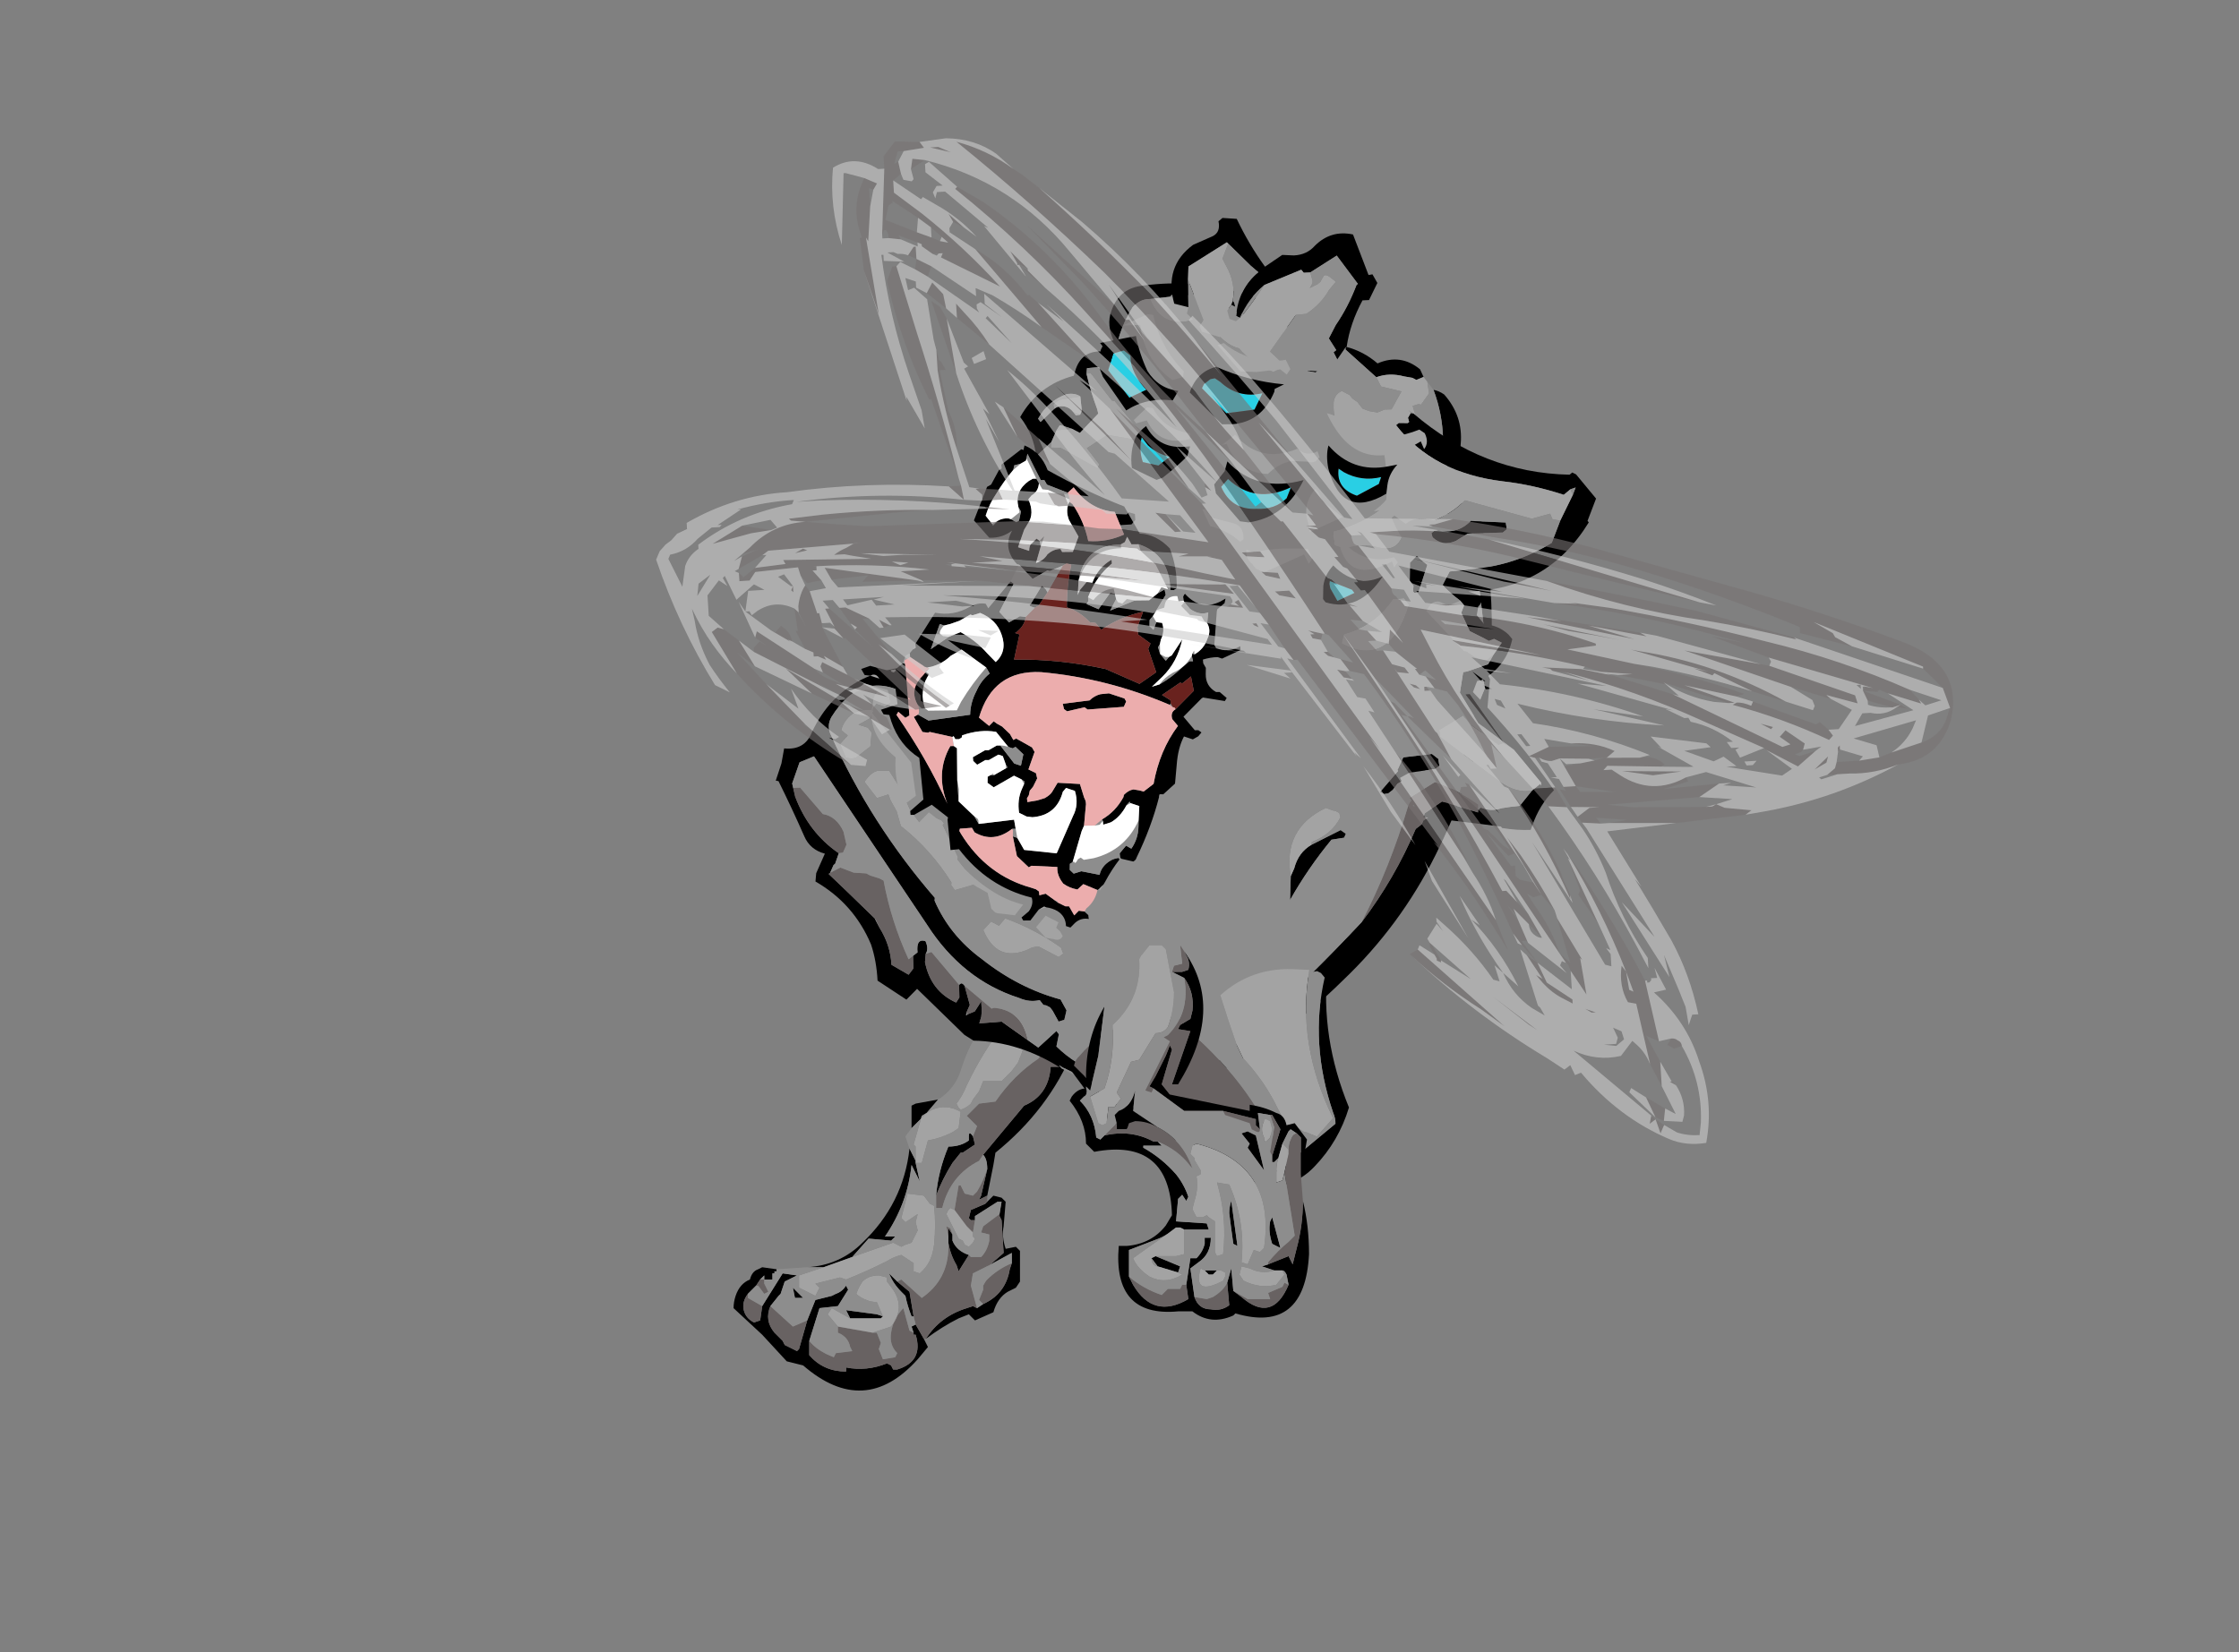 <?xml version="1.0" encoding="UTF-8" standalone="no"?>
<svg xmlns:ffdec="https://www.free-decompiler.com/flash" xmlns:xlink="http://www.w3.org/1999/xlink" ffdec:objectType="frame" height="282.75px" width="383.05px" xmlns="http://www.w3.org/2000/svg">
  <rect width="100%" height="100%" fill="#808080" stroke="none"/>
  <g transform="matrix(1.0, 0.0, 0.0, 1.0, 172.1, 228.35)">
    <use ffdec:characterId="138" ffdec:characterName="a_RightLegRun3" height="66.85" transform="matrix(1.0, 0.0, 0.0, 1.0, -46.6, -57.0)" width="58.8" xlink:href="#sprite0"/>
    <use ffdec:characterId="158" ffdec:characterName="a_Body" height="150.15" transform="matrix(0.609, 0.791, -0.728, 0.561, 46.204, -198.212)" width="116.9" xlink:href="#sprite1"/>
    <use ffdec:characterId="156" ffdec:characterName="a_Horns" height="156.1" transform="matrix(0.61, 0.738, -0.652, 0.54, 51.422, -202.961)" width="141.05" xlink:href="#sprite2"/>
    <use ffdec:characterId="140" ffdec:characterName="a_LeftLegRun3" height="66.5" transform="matrix(1.0, 0.0, 0.0, 1.0, 10.9, -69.05)" width="40.95" xlink:href="#sprite3"/>
    <use ffdec:characterId="152" ffdec:characterName="a_Eyes" height="43.4" transform="matrix(0.609, 0.791, -0.791, 0.609, 43.51, -190.765)" width="61.95" xlink:href="#sprite4"/>
    <use ffdec:characterId="150" ffdec:characterName="a_MouthIdle" height="99.05" transform="matrix(0.422, 0.737, -0.662, 0.379, 26.805, -165.658)" width="102.2" xlink:href="#sprite5"/>
    <use ffdec:characterId="117" ffdec:characterName="a_Stunned5" height="179.55" transform="matrix(0.998, -0.061, 0.061, 0.998, -64.057, -201.401)" width="219.8" xlink:href="#sprite6"/>
  </g>
  <defs>
    <g id="sprite0" transform="matrix(1.0, 0.0, 0.0, 1.0, 0.0, -1.05)">
      <use ffdec:characterId="137" height="9.55" transform="matrix(7.0, 0.0, 0.0, 7.0, 0.0, 1.05)" width="8.4" xlink:href="#shape0"/>
    </g>
    <g id="shape0" transform="matrix(1.0, 0.0, 0.0, 1.0, 0.0, -0.15)">
      <path d="M8.35 0.8 Q8.4 1.1 8.3 1.35 7.7 2.8 6.4 3.85 L6.35 4.15 6.2 4.9 6.0 5.0 6.05 4.9 6.2 4.25 Q6.2 4.0 6.1 3.9 L7.1 2.7 Q7.7 2.45 7.75 1.75 L8.0 1.75 8.05 1.7 8.15 1.65 8.2 1.55 Q8.4 1.25 8.25 0.85 L8.35 0.8 M6.2 5.05 L6.35 4.9 6.55 4.95 6.65 5.05 6.6 5.65 Q6.55 5.9 6.65 6.2 L6.9 6.15 7.0 6.25 7.0 7.0 6.9 7.15 Q6.8 7.2 6.7 7.25 6.45 7.4 6.35 7.75 L5.9 7.95 5.75 7.8 5.5 7.9 Q5.1 8.1 4.7 8.4 5.05 7.85 5.7 7.65 L5.85 7.6 5.95 7.65 6.1 7.55 Q6.65 7.3 6.75 6.7 L6.8 6.55 6.8 6.3 6.25 6.6 6.2 6.65 6.6 6.3 6.55 5.5 6.5 5.4 6.5 5.35 6.55 5.05 6.45 5.05 5.9 5.4 5.9 5.5 5.8 5.5 5.75 5.45 5.8 5.25 6.15 5.1 6.2 5.05 M4.65 8.4 L4.75 8.6 4.5 8.9 Q3.2 10.35 1.7 9.05 L1.3 8.95 0.7 8.3 0.0 7.65 Q0.0 7.5 0.05 7.35 0.15 7.05 0.4 6.95 0.45 6.75 0.6 6.7 L0.7 6.65 1.05 6.7 1.05 6.75 1.0 6.75 1.0 6.8 0.95 6.8 0.95 6.95 0.75 6.95 0.75 6.85 0.65 6.95 0.55 7.1 0.35 7.3 Q0.2 7.5 0.25 7.7 0.3 7.9 0.5 8.0 L0.65 7.95 0.7 7.6 1.2 6.8 1.55 6.85 1.25 7.0 1.15 7.3 1.1 7.35 0.9 7.6 Q0.75 7.95 1.0 8.25 L1.2 8.45 1.25 8.55 1.55 8.7 1.6 8.65 1.8 7.95 2.0 7.45 2.4 7.35 2.5 7.3 Q2.65 7.25 2.75 7.1 L2.8 7.2 2.55 7.6 2.1 7.65 1.85 8.45 1.85 8.8 Q2.2 9.2 2.75 9.2 L2.75 9.1 Q3.25 9.2 3.75 9.0 L3.85 9.05 3.9 9.15 4.0 9.15 Q4.65 8.95 4.45 8.3 L4.4 8.3 4.4 8.25 4.35 8.1 4.45 8.05 4.65 8.4 M1.8 6.65 Q2.6 6.6 3.15 6.05 4.15 5.1 4.3 3.75 L4.45 4.05 4.45 4.1 4.55 4.55 4.35 4.15 Q4.25 5.1 3.7 5.9 L3.95 5.9 3.85 6.0 3.3 5.95 2.9 6.4 2.2 6.65 1.8 6.65 M4.35 3.25 L4.35 2.7 4.45 2.65 5.0 2.55 4.7 2.9 4.35 3.25 M5.85 3.45 L5.9 3.65 5.6 3.85 5.55 3.85 5.35 4.1 Q5.1 4.5 4.95 4.9 5.0 4.3 5.25 3.7 5.55 3.7 5.75 3.55 L5.75 3.45 Q5.75 3.3 5.85 3.45 M5.75 6.35 L5.5 6.75 5.45 6.6 Q5.3 6.35 5.25 6.05 L5.25 5.9 5.25 5.7 5.35 5.85 5.35 6.0 Q5.45 6.25 5.75 6.35 M4.0 7.0 L4.3 7.25 4.4 7.85 4.35 7.85 Q4.25 7.6 4.2 7.35 L4.1 7.25 Q3.9 7.05 3.8 6.8 L4.0 7.0 M2.85 7.9 L2.75 7.7 3.5 7.8 3.65 7.85 3.6 7.9 2.85 7.9 M1.5 7.4 L1.45 7.15 1.7 7.4 1.5 7.4" fill="#000000" fill-rule="evenodd" stroke="none"/>
      <path d="M8.0 0.25 Q8.2 0.45 8.3 0.7 L8.35 0.8 8.25 0.85 Q8.4 1.25 8.2 1.55 L8.15 1.65 8.05 1.7 8.0 1.75 7.75 1.75 Q7.7 2.45 7.1 2.7 L6.1 3.9 6.0 4.05 Q5.3 4.4 5.1 5.2 L4.95 5.2 4.95 4.9 Q5.1 4.5 5.35 4.1 L5.55 3.85 5.6 3.85 5.9 3.65 5.85 3.45 5.95 3.2 5.7 2.95 6.0 2.65 6.4 2.6 Q6.85 1.95 7.45 1.55 7.5 1.5 7.5 1.4 L7.8 1.25 8.0 0.25 M6.2 4.9 L6.2 5.05 6.15 5.1 5.8 5.25 5.75 5.45 5.8 5.5 5.9 5.5 5.85 5.8 5.7 5.65 5.4 5.25 5.5 4.65 5.55 4.65 5.65 4.85 5.85 4.9 5.95 4.8 Q6.1 4.55 6.2 4.25 L6.05 4.9 6.0 5.0 6.2 4.9 M6.5 5.35 L6.5 5.4 6.55 5.5 6.6 6.3 6.2 6.65 6.25 6.6 5.85 6.8 5.8 7.1 5.95 7.65 5.85 7.6 5.7 7.65 Q5.05 7.85 4.7 8.4 L4.65 8.4 4.45 8.05 4.4 7.85 4.3 7.25 4.0 7.0 4.1 6.95 4.6 7.4 Q5.25 6.95 5.25 6.15 L5.25 6.05 Q5.3 6.35 5.45 6.6 L5.5 6.75 5.75 6.35 5.8 6.4 6.05 6.4 Q6.2 6.25 6.25 6.0 L6.25 5.85 6.05 5.8 6.1 5.65 6.5 5.35 M6.8 6.55 L6.75 6.7 Q6.65 7.3 6.1 7.55 L6.0 7.45 6.1 7.2 6.1 7.1 Q6.15 7.0 6.2 6.95 6.45 6.7 6.8 6.55 M0.65 6.95 L0.75 6.95 0.75 7.05 0.85 7.25 0.75 7.3 0.6 7.1 0.55 7.1 0.65 6.95 M0.35 7.3 L0.35 7.4 0.7 7.6 0.65 7.95 0.5 8.0 Q0.3 7.9 0.25 7.7 0.2 7.5 0.35 7.3 M0.9 7.6 L1.45 8.1 1.8 7.95 1.6 8.65 1.55 8.7 1.25 8.55 1.2 8.45 1.0 8.25 Q0.75 7.95 0.9 7.6 M1.85 8.45 Q2.05 8.7 2.45 8.85 L2.5 8.75 2.9 8.7 2.85 8.6 Q2.8 8.35 2.55 8.25 L2.55 8.1 3.4 8.25 3.5 8.25 3.6 8.5 3.55 8.65 3.65 8.9 3.95 8.85 4.0 8.75 Q3.8 8.55 3.85 8.25 3.9 7.9 4.15 7.65 L4.3 8.2 4.4 8.25 4.4 8.3 4.45 8.3 Q4.65 8.95 4.0 9.15 L3.9 9.15 3.85 9.05 3.75 9.0 Q3.25 9.2 2.75 9.1 L2.75 9.2 Q2.2 9.2 1.85 8.8 L1.85 8.45 M5.25 5.9 L5.2 5.65 5.3 5.7 5.35 5.85 5.25 5.7 5.25 5.9" fill="#686262" fill-rule="evenodd" stroke="none"/>
      <path d="M7.7 0.9 L7.6 1.0 7.1 1.2 7.05 1.4 6.95 1.65 6.8 1.85 6.55 2.1 6.1 2.1 6.0 2.35 5.85 2.55 5.8 2.65 Q5.7 2.75 5.55 2.8 L5.5 2.75 5.45 2.65 Q5.6 2.45 5.7 2.2 6.2 1.15 6.95 0.3 L7.7 0.25 7.7 0.9 M5.4 5.25 L5.7 5.65 5.85 5.8 5.85 5.9 5.9 5.95 5.85 6.05 5.75 6.15 5.65 6.1 5.6 6.0 5.5 5.95 5.2 5.35 5.25 5.25 5.3 5.2 5.4 5.25 M4.45 4.05 L4.45 3.7 4.4 3.65 4.6 2.95 4.85 2.8 Q5.2 2.65 5.55 2.85 L5.5 3.25 5.35 3.35 Q5.05 3.5 4.75 3.55 L4.6 4.1 4.45 4.1 4.45 4.05 M2.9 6.4 L3.9 6.05 4.1 6.15 4.2 6.1 4.35 6.05 4.5 5.75 4.45 5.55 4.5 5.35 4.2 5.55 4.1 5.45 4.25 4.85 4.65 4.9 4.8 5.1 4.9 5.15 Q4.95 5.6 4.9 6.1 4.85 6.55 4.55 6.8 L4.4 6.75 4.4 6.55 4.1 6.35 Q3.9 6.4 3.75 6.5 3.25 6.75 2.75 6.95 L2.6 6.9 2.0 7.05 2.1 7.15 2.0 7.35 1.6 7.15 1.6 6.85 2.2 6.65 2.9 6.4 M2.55 8.1 L2.3 7.8 2.4 7.65 2.85 7.9 3.6 7.9 3.65 7.85 3.5 7.5 Q3.35 7.5 3.25 7.45 3.1 7.4 3.0 7.3 3.05 7.15 3.15 7.0 3.3 6.85 3.55 6.85 L3.75 6.9 3.75 7.0 3.9 7.2 Q4.2 7.65 3.85 8.1 L3.4 8.25 2.55 8.1" fill="#a3a3a3" fill-rule="evenodd" stroke="none"/>
      <path d="M4.7 8.4 L4.65 8.4 4.7 8.4 M1.05 6.7 L1.8 6.65 2.2 6.65 1.6 6.85 1.6 7.15 2.0 7.35 2.1 7.15 2.0 7.05 2.6 6.9 2.75 6.95 Q3.25 6.75 3.75 6.5 3.9 6.4 4.1 6.35 L4.4 6.55 4.4 6.75 4.55 6.8 Q4.85 6.55 4.9 6.1 4.95 5.6 4.9 5.15 L4.8 5.1 4.65 4.9 4.25 4.85 4.1 5.45 4.2 5.55 4.5 5.35 4.45 5.55 4.5 5.75 4.35 6.05 4.2 6.1 4.1 6.15 3.9 6.05 2.9 6.4 3.3 5.95 3.85 6.0 3.95 5.9 3.7 5.9 Q4.25 5.1 4.35 4.15 L4.55 4.55 4.45 4.1 4.6 4.1 4.75 3.55 Q5.05 3.5 5.35 3.35 L5.5 3.25 5.55 2.85 Q5.2 2.65 4.85 2.8 L4.6 2.95 4.4 3.65 4.45 3.7 4.45 4.05 4.3 3.75 4.2 3.45 4.35 3.25 4.7 2.9 5.0 2.55 Q5.4 2.3 5.55 1.85 6.2 -0.25 8.0 0.25 L7.8 1.25 7.5 1.4 Q7.5 1.5 7.45 1.55 6.85 1.95 6.4 2.6 L6.0 2.65 5.7 2.95 5.95 3.2 5.85 3.45 Q5.75 3.3 5.75 3.45 L5.75 3.55 Q5.55 3.7 5.25 3.7 5.0 4.3 4.95 4.9 L4.95 5.2 5.1 5.2 Q5.3 4.4 6.0 4.05 L6.1 3.9 Q6.2 4.0 6.2 4.25 6.1 4.55 5.95 4.8 L5.85 4.9 5.65 4.85 5.55 4.65 5.5 4.65 5.4 5.25 5.3 5.2 5.25 5.25 5.2 5.35 5.5 5.95 5.6 6.0 5.65 6.1 5.75 6.15 5.85 6.05 5.9 5.95 5.85 5.9 5.85 5.8 5.9 5.5 5.9 5.4 6.45 5.05 6.55 5.05 6.5 5.35 6.1 5.65 6.05 5.8 6.25 5.85 6.25 6.0 Q6.2 6.25 6.05 6.4 L5.8 6.4 5.75 6.35 Q5.45 6.25 5.35 6.0 L5.35 5.85 5.3 5.7 5.2 5.65 5.25 5.9 5.25 6.05 5.25 6.15 Q5.25 6.95 4.6 7.4 L4.1 6.95 4.0 7.0 3.8 6.8 Q3.9 7.05 4.1 7.25 L4.2 7.35 Q4.25 7.6 4.35 7.85 L4.4 7.85 4.45 8.05 4.35 8.1 4.4 8.25 4.3 8.2 4.15 7.65 Q3.9 7.9 3.85 8.25 3.8 8.55 4.0 8.75 L3.95 8.85 3.65 8.9 3.55 8.65 3.6 8.5 3.5 8.25 3.4 8.25 3.85 8.1 Q4.2 7.65 3.9 7.2 L3.75 7.0 3.75 6.9 3.55 6.85 Q3.3 6.85 3.15 7.0 3.05 7.15 3.0 7.3 3.1 7.4 3.25 7.45 3.35 7.5 3.5 7.5 L3.65 7.85 3.5 7.8 2.75 7.7 2.85 7.9 2.4 7.65 2.3 7.8 2.55 8.1 2.55 8.25 Q2.8 8.35 2.85 8.6 L2.9 8.7 2.5 8.75 2.45 8.85 Q2.05 8.7 1.85 8.45 L2.1 7.65 2.55 7.6 2.8 7.2 2.75 7.1 Q2.65 7.25 2.5 7.3 L2.4 7.35 2.0 7.45 1.8 7.95 1.45 8.1 0.9 7.6 1.1 7.35 1.15 7.3 1.25 7.0 1.55 6.85 1.2 6.8 0.7 7.6 0.35 7.4 0.35 7.3 0.55 7.1 0.6 7.1 0.75 7.3 0.85 7.25 0.75 7.05 0.75 6.95 0.65 6.95 0.75 6.85 0.75 6.95 0.95 6.95 0.95 6.8 1.0 6.8 1.0 6.75 1.05 6.75 1.05 6.7 M7.7 0.9 L7.7 0.25 6.95 0.3 Q6.2 1.15 5.7 2.2 5.6 2.45 5.45 2.65 L5.5 2.75 5.55 2.8 Q5.7 2.75 5.8 2.65 L5.85 2.55 6.0 2.35 6.1 2.1 6.55 2.1 6.8 1.85 6.95 1.65 7.05 1.4 7.1 1.2 7.6 1.0 7.7 0.9 M6.15 5.1 L6.2 5.05 6.15 5.1 M5.95 7.65 L5.8 7.1 5.85 6.8 6.25 6.6 6.8 6.3 6.8 6.55 Q6.45 6.7 6.2 6.95 6.15 7.0 6.1 7.1 L6.1 7.2 6.0 7.45 6.1 7.55 5.95 7.65 M4.4 8.3 L4.45 8.3 4.4 8.3 M1.5 7.4 L1.7 7.4 1.45 7.15 1.5 7.4" fill="#8d8d8d" fill-rule="evenodd" stroke="none"/>
    </g>
    <g id="sprite1" transform="matrix(1.0, 0.0, 0.0, 1.0, -2.1, -16.1)">
      <use ffdec:characterId="157" height="21.45" transform="matrix(7.0, 0.0, 0.0, 7.0, 2.1, 16.1)" width="16.7" xlink:href="#shape1"/>
    </g>
    <g id="shape1" transform="matrix(1.0, 0.0, 0.0, 1.0, -0.3, -2.3)">
      <path d="M12.4 5.4 L9.95 3.8 9.65 3.9 9.4 4.2 9.4 4.5 9.35 4.55 9.25 4.55 9.25 4.3 9.25 4.05 9.05 3.8 Q8.65 3.45 8.15 3.25 L7.9 3.05 Q7.4 2.65 6.8 2.45 6.9 2.35 7.05 2.3 7.75 2.25 8.25 2.75 8.75 3.25 9.4 3.7 L9.85 3.45 10.2 3.65 Q11.55 4.4 12.65 5.4 L12.7 5.45 Q12.7 5.55 12.65 5.55 L12.4 5.4 M5.7 3.45 L4.7 3.65 4.65 3.6 Q5.0 3.3 5.45 3.2 5.6 2.55 6.2 2.4 L6.4 2.45 6.35 2.65 6.25 2.7 6.1 2.85 Q5.8 3.1 5.7 3.45 M4.3 3.95 Q4.5 4.1 4.6 4.3 4.7 4.45 4.7 4.65 L4.55 4.8 4.4 4.4 4.25 4.15 3.85 4.2 3.75 4.2 Q2.7 5.2 1.4 5.9 L1.15 6.35 1.05 6.4 1.05 6.5 0.8 6.95 Q0.65 7.15 0.7 7.45 0.95 8.2 1.55 8.8 L1.2 9.4 1.3 9.5 Q1.7 9.7 2.15 9.85 L2.25 9.9 2.35 10.6 2.15 10.7 1.95 10.85 1.9 10.9 1.95 11.05 2.1 11.35 2.15 11.9 Q1.7 11.6 1.15 11.6 0.8 10.7 1.15 9.8 L1.05 9.65 Q0.75 9.15 1.2 8.7 L1.1 8.4 Q0.65 8.3 0.45 7.95 0.15 7.45 0.4 6.95 1.5 4.8 3.9 3.9 L4.25 3.95 4.3 3.95 M4.85 17.25 L4.95 17.45 4.8 18.0 5.0 17.9 5.15 18.0 4.9 18.45 Q3.65 19.0 4.15 20.45 4.25 20.7 4.5 20.75 6.8 21.35 9.2 21.2 L9.25 21.25 Q10.15 21.5 11.1 21.2 12.2 20.9 13.05 20.2 L13.35 20.25 13.5 20.45 13.45 20.6 13.15 20.55 13.05 20.55 12.95 20.6 12.9 20.65 12.75 20.65 Q12.65 20.9 12.4 21.05 11.2 21.95 9.6 21.8 L4.65 21.45 4.55 21.85 4.85 22.35 4.95 22.4 5.15 22.5 Q6.05 22.8 6.9 22.5 L7.05 22.75 7.05 22.8 7.15 23.0 7.15 23.05 7.75 22.95 8.7 22.8 8.95 22.85 Q9.45 22.9 9.85 23.2 L10.3 23.0 10.25 22.8 10.0 22.6 10.0 22.45 Q9.7 22.25 9.9 22.1 10.1 22.15 10.15 22.3 L10.3 22.45 Q10.95 22.8 11.55 22.45 L11.5 22.3 11.25 22.1 11.25 22.05 Q11.25 22.0 11.35 22.0 L11.8 22.2 11.9 22.4 11.95 22.45 11.95 22.4 12.0 22.2 11.9 21.9 12.1 22.05 12.2 22.15 12.3 22.3 12.6 21.8 13.35 21.55 13.65 21.45 13.6 20.8 13.7 20.8 13.9 21.05 Q15.2 20.85 15.75 19.6 16.15 18.75 15.55 18.1 L15.6 18.1 15.8 18.2 16.0 18.4 16.1 18.4 16.6 17.9 Q16.55 17.25 16.5 16.6 16.35 14.6 16.05 12.6 15.7 11.2 15.05 9.95 L15.05 9.75 15.0 9.65 15.05 9.1 14.85 8.65 14.3 7.7 14.2 7.55 13.75 6.95 13.35 6.2 Q13.15 6.1 12.95 6.0 L12.8 5.85 13.25 5.95 13.75 6.45 Q15.0 8.05 15.85 9.95 16.7 11.85 16.9 13.95 17.15 16.15 16.8 18.2 L16.75 18.2 16.7 18.2 16.7 18.25 16.35 18.75 15.8 19.85 15.6 20.2 Q15.1 20.95 14.3 21.3 L14.4 21.3 Q13.25 21.75 12.55 22.7 L12.3 22.8 10.7 23.05 10.75 23.45 9.95 23.75 Q9.55 23.45 9.15 23.3 8.1 23.0 7.1 23.45 L6.95 23.3 6.7 22.8 Q6.4 23.05 6.05 22.95 5.3 22.75 4.6 22.6 L4.55 22.65 4.3 22.25 4.05 21.95 Q4.4 21.55 4.15 21.1 3.25 19.2 4.85 17.25 M14.2 8.45 Q13.95 9.0 13.9 9.6 L13.95 9.8 13.95 9.95 13.9 10.05 13.8 10.1 13.6 9.05 13.7 9.0 13.7 8.75 14.15 8.4 14.2 8.45 M13.8 12.4 L13.95 11.55 14.1 11.5 14.15 11.6 14.0 11.9 Q14.2 12.85 14.55 13.75 L14.1 13.35 14.0 13.15 Q13.75 12.8 13.8 12.4 M9.55 5.0 L9.65 4.95 9.9 5.1 10.5 6.05 10.45 6.15 10.4 6.15 10.3 6.05 10.15 6.05 9.8 5.75 9.75 5.35 9.7 5.3 Q9.55 5.2 9.55 5.0 M2.0 10.3 L1.95 10.2 1.65 10.0 Q1.5 10.05 1.4 10.25 1.25 10.75 1.45 11.25 L1.55 11.25 1.5 10.75 Q1.5 10.6 1.6 10.5 1.7 10.4 1.85 10.4 L1.95 10.4 2.0 10.3" fill="#000000" fill-rule="evenodd" stroke="none"/>
      <path d="M12.65 5.55 L12.75 5.65 12.5 5.75 12.45 5.8 Q11.8 5.75 11.15 5.95 10.95 5.85 11.0 5.65 11.0 5.55 11.1 5.45 11.2 5.4 11.3 5.3 L11.3 5.1 Q11.85 5.3 12.4 5.4 L12.65 5.55 M9.25 4.3 L9.0 4.7 8.95 4.95 Q8.95 5.05 9.0 5.2 L9.05 5.4 9.15 5.45 Q9.4 5.85 9.05 6.15 8.7 6.45 8.55 6.9 L8.35 7.05 8.3 7.05 8.25 7.0 8.15 6.95 8.05 6.85 Q8.65 5.3 7.95 3.8 L7.8 3.7 7.55 3.7 7.5 3.75 7.45 3.75 7.3 3.85 Q7.35 4.25 7.1 4.55 L6.65 5.05 Q6.05 5.2 5.6 4.8 5.4 4.65 5.45 4.4 L5.65 4.3 5.75 4.3 5.9 4.25 6.1 4.25 6.25 4.15 6.4 4.0 6.45 3.8 6.55 3.65 6.35 3.15 5.95 3.5 5.7 3.45 Q5.8 3.1 6.1 2.85 L6.25 2.7 6.35 2.65 6.4 2.45 6.55 2.45 6.8 2.6 6.9 2.95 6.85 3.0 6.8 3.15 Q7.45 3.45 8.15 3.25 8.65 3.45 9.05 3.8 L9.25 4.05 9.25 4.3 M3.85 4.2 Q3.8 4.5 3.55 4.65 L3.4 4.7 3.45 4.95 3.4 5.1 Q3.35 6.15 2.25 6.1 L2.05 6.2 1.9 6.2 Q1.65 7.2 0.8 6.95 L1.05 6.5 1.1 6.45 1.15 6.35 1.4 5.9 Q2.7 5.2 3.75 4.2 L3.85 4.2 M1.3 9.5 L1.35 9.4 2.2 9.4 2.25 9.35 3.35 9.3 3.3 9.5 3.25 9.6 2.8 10.05 2.75 10.7 3.25 10.7 3.3 10.8 2.35 11.25 2.2 11.45 2.1 11.35 1.95 11.05 2.15 10.7 2.35 10.6 2.25 9.9 2.15 9.85 Q1.7 9.7 1.3 9.5 M14.25 7.65 L13.75 7.9 13.6 7.8 13.65 7.0 13.75 6.95 14.2 7.55 14.25 7.65 M13.8 12.4 Q13.75 12.8 14.0 13.15 L14.1 13.35 Q13.05 12.75 13.3 11.5 L13.45 11.4 13.5 11.35 13.6 11.3 13.7 11.35 Q13.9 11.8 13.75 12.35 L13.8 12.4 M10.4 6.45 L10.6 6.45 Q11.55 7.9 10.35 8.5 L10.3 8.45 10.2 8.3 Q10.5 7.5 10.25 6.7 L10.4 6.45 M1.65 10.0 L1.95 10.2 2.0 10.3 1.85 10.4 Q1.7 10.4 1.6 10.5 1.5 10.6 1.5 10.75 L1.4 10.7 1.4 10.5 1.65 10.0 M7.4 7.75 L7.4 7.75 M4.9 19.85 L5.05 19.85 5.3 20.1 5.3 20.6 5.25 20.7 5.15 20.8 4.8 20.7 4.75 20.4 4.55 20.45 Q4.4 20.25 4.4 19.95 4.45 19.65 4.65 19.45 L4.75 19.65 4.7 20.0 4.9 19.85 M4.6 18.9 L4.75 18.95 4.75 19.15 4.55 19.3 4.45 19.25 4.45 19.15 Q4.45 19.0 4.6 18.9 M10.7 20.3 L10.65 20.05 Q11.3 19.6 12.05 19.35 L12.2 19.4 12.2 19.55 11.7 19.8 Q11.6 19.95 11.6 20.05 11.4 20.95 10.55 20.7 L10.5 20.4 10.7 20.3 M6.55 20.15 L7.15 20.3 7.5 20.3 7.55 19.95 7.8 19.8 7.9 19.8 7.9 19.85 8.75 20.05 8.8 20.1 9.55 20.1 9.35 20.65 9.2 20.65 9.15 20.6 Q8.2 20.5 7.3 20.75 L6.95 20.6 6.65 20.55 6.5 20.5 6.4 20.8 5.9 20.8 Q5.85 20.65 5.85 20.5 5.85 20.35 5.95 20.25 L6.05 20.1 6.55 20.15" fill="#a3a3a3" fill-rule="evenodd" stroke="none"/>
      <path d="M4.95 22.4 L5.05 22.25 5.9 22.2 Q6.15 21.95 6.55 22.05 L6.85 22.2 6.95 22.4 6.9 22.5 Q6.05 22.8 5.15 22.5 L4.95 22.4 M7.15 23.0 L7.2 22.7 7.5 22.5 7.7 22.25 7.8 22.2 8.0 22.05 8.1 22.0 Q9.0 22.5 10.0 22.75 L10.0 22.6 10.25 22.8 10.3 23.0 9.85 23.2 Q9.45 22.9 8.95 22.85 L8.75 22.8 8.7 22.8 7.75 22.95 7.15 23.05 7.15 23.0 M10.15 22.3 L10.2 22.15 11.25 22.1 11.5 22.3 11.55 22.45 Q10.95 22.8 10.3 22.45 L10.15 22.3 M11.35 22.0 L12.2 21.8 Q12.2 21.75 12.25 21.7 12.7 21.2 13.35 21.55 L12.6 21.8 12.3 22.3 12.2 22.15 12.1 22.05 11.9 21.9 12.0 22.2 11.95 22.4 11.9 22.4 11.8 22.2 11.35 22.0 M16.05 12.6 Q15.4 11.1 14.5 9.75 14.4 9.6 14.45 9.45 L14.55 8.85 14.85 8.65 15.05 9.1 15.0 9.65 15.05 9.75 15.05 9.95 Q15.7 11.2 16.05 12.6" fill="#686262" fill-rule="evenodd" stroke="none"/>
      <path d="M12.4 5.4 Q11.85 5.3 11.3 5.1 L11.3 5.3 Q11.2 5.4 11.1 5.45 11.0 5.55 11.0 5.65 10.95 5.85 11.15 5.95 11.8 5.75 12.45 5.8 L12.5 5.75 12.75 5.65 12.65 5.55 Q12.7 5.55 12.7 5.45 L12.65 5.4 13.25 5.95 12.8 5.85 12.95 6.0 Q13.15 6.1 13.35 6.2 L13.75 6.95 13.65 7.0 13.6 7.8 13.75 7.9 14.25 7.65 14.3 7.7 14.85 8.65 14.55 8.85 14.45 9.45 Q14.4 9.6 14.5 9.75 15.4 11.1 16.05 12.6 16.35 14.6 16.5 16.6 16.55 17.25 16.6 17.9 L16.1 18.4 16.0 18.4 15.8 18.2 15.6 18.1 15.55 18.1 Q16.15 18.75 15.75 19.6 15.2 20.85 13.9 21.05 L13.7 20.8 13.6 20.8 13.65 21.45 13.35 21.55 Q12.7 21.2 12.25 21.7 12.2 21.75 12.2 21.8 L11.35 22.0 Q11.25 22.0 11.25 22.05 L11.25 22.1 10.2 22.15 10.15 22.3 Q10.1 22.15 9.9 22.1 9.7 22.25 10.0 22.45 L10.0 22.6 10.0 22.75 Q9.0 22.5 8.1 22.0 L8.0 22.05 7.8 22.2 7.7 22.25 7.5 22.5 7.2 22.7 7.15 23.0 7.05 22.8 7.05 22.75 6.9 22.5 6.95 22.4 6.85 22.2 6.55 22.05 Q6.15 21.95 5.9 22.2 L5.05 22.25 4.95 22.4 4.85 22.35 4.55 21.85 4.65 21.45 9.6 21.8 Q11.2 21.95 12.4 21.05 12.65 20.9 12.75 20.65 L12.9 20.65 12.95 20.6 13.05 20.55 13.15 20.55 13.45 20.6 13.5 20.45 13.35 20.25 13.05 20.2 Q12.2 20.9 11.1 21.2 10.15 21.5 9.25 21.25 L9.2 21.2 Q6.8 21.35 4.5 20.75 4.25 20.7 4.15 20.45 3.65 19.0 4.9 18.45 L5.15 18.0 5.0 17.9 4.8 18.0 4.95 17.45 4.85 17.25 Q6.0 15.75 5.35 13.95 4.6 11.75 2.15 11.9 L2.1 11.35 2.2 11.45 2.35 11.25 3.3 10.8 3.25 10.7 2.75 10.7 2.8 10.05 3.25 9.6 3.3 9.5 3.35 9.3 2.25 9.35 2.2 9.4 1.35 9.4 1.3 9.5 1.2 9.4 1.55 8.8 Q0.95 8.2 0.7 7.45 0.65 7.15 0.8 6.95 1.65 7.2 1.9 6.2 L2.05 6.2 2.25 6.1 Q3.35 6.15 3.4 5.1 L3.45 4.95 3.4 4.7 3.55 4.65 Q3.8 4.5 3.85 4.2 L4.25 4.15 4.4 4.4 4.55 4.8 4.7 4.65 Q4.7 4.45 4.6 4.3 4.5 4.1 4.3 3.95 L4.65 3.6 4.7 3.65 5.7 3.45 5.95 3.5 6.35 3.15 6.55 3.65 6.45 3.8 6.4 4.0 6.25 4.15 6.1 4.25 5.9 4.25 5.75 4.3 5.65 4.3 5.45 4.4 Q5.4 4.65 5.6 4.8 6.05 5.2 6.65 5.05 L7.1 4.55 Q7.35 4.25 7.3 3.85 L7.45 3.75 7.5 3.75 7.55 3.7 7.8 3.7 7.95 3.8 Q8.65 5.3 8.05 6.85 L8.15 6.95 8.25 7.0 8.3 7.05 8.35 7.05 8.55 6.9 Q8.7 6.45 9.05 6.15 9.4 5.85 9.15 5.45 L9.05 5.4 9.0 5.2 Q8.95 5.05 8.95 4.95 L9.0 4.7 9.25 4.3 9.25 4.55 9.35 4.55 9.4 4.5 9.4 4.2 9.65 3.9 9.95 3.8 12.4 5.4 M14.2 8.45 L14.15 8.4 13.7 8.75 13.7 9.0 13.6 9.05 13.8 10.1 13.9 10.05 13.95 9.95 13.95 9.8 13.9 9.6 Q13.95 9.0 14.2 8.45 M14.1 13.35 L14.55 13.75 Q14.2 12.85 14.0 11.9 L14.15 11.6 14.1 11.5 13.95 11.55 13.8 12.4 13.75 12.35 Q13.9 11.8 13.7 11.35 L13.6 11.3 13.5 11.35 13.45 11.4 13.3 11.5 Q13.05 12.75 14.1 13.35 M8.15 3.25 Q7.45 3.45 6.8 3.15 L6.85 3.0 6.9 2.95 6.8 2.6 6.55 2.45 6.8 2.45 Q7.4 2.65 7.9 3.05 L8.15 3.25 M9.55 5.0 Q9.55 5.2 9.7 5.3 L9.75 5.35 9.8 5.75 10.15 6.05 10.3 6.05 10.4 6.15 10.45 6.15 10.5 6.05 9.9 5.1 9.65 4.95 9.55 5.0 M10.4 6.45 L10.25 6.7 Q10.5 7.5 10.2 8.3 L10.3 8.45 10.35 8.5 Q11.55 7.9 10.6 6.45 L10.4 6.45 M1.05 6.5 L1.05 6.4 1.15 6.35 1.1 6.45 1.05 6.5 M2.0 10.3 L1.95 10.4 1.85 10.4 2.0 10.3 M1.5 10.75 L1.55 11.25 1.45 11.25 Q1.25 10.75 1.4 10.25 1.5 10.05 1.65 10.0 L1.4 10.5 1.4 10.7 1.5 10.75 M2.15 10.7 L1.95 11.05 1.9 10.9 1.95 10.85 2.15 10.7 M7.4 7.75 L7.4 7.75 M6.55 20.15 L6.05 20.1 5.95 20.25 Q5.85 20.35 5.85 20.5 5.85 20.65 5.9 20.8 L6.4 20.8 6.5 20.5 6.65 20.55 6.95 20.6 7.3 20.75 Q8.2 20.5 9.15 20.6 L9.2 20.65 9.35 20.65 9.55 20.1 8.8 20.1 8.75 20.05 7.9 19.85 7.9 19.8 7.8 19.8 7.55 19.95 7.5 20.3 7.15 20.3 6.55 20.15 M10.7 20.3 L10.5 20.4 10.55 20.7 Q11.4 20.95 11.6 20.05 11.6 19.95 11.7 19.8 L12.2 19.55 12.2 19.4 12.05 19.35 Q11.3 19.6 10.65 20.05 L10.7 20.3 M4.6 18.9 Q4.45 19.0 4.45 19.15 L4.45 19.25 4.55 19.3 4.75 19.15 4.75 18.95 4.6 18.9 M4.9 19.85 L4.7 20.0 4.75 19.65 4.65 19.45 Q4.45 19.65 4.4 19.95 4.4 20.25 4.55 20.45 L4.75 20.4 4.8 20.7 5.15 20.8 5.25 20.7 5.3 20.6 5.3 20.1 5.05 19.85 4.9 19.85 M14.4 21.3 L14.3 21.3 Q15.1 20.95 15.6 20.2 15.3 20.7 14.85 21.1 L14.8 21.1 14.4 21.3 M16.7 18.25 L16.7 18.2 16.75 18.2 16.7 18.25 M8.7 22.8 L8.75 22.8 8.95 22.85 8.7 22.8 M11.95 22.4 L11.95 22.45 11.9 22.4 11.95 22.4" fill="#8d8d8d" fill-rule="evenodd" stroke="none"/>
    </g>
    <g id="sprite2" transform="matrix(1.0, 0.0, 0.0, 1.0, 0.0, -0.35)">
      <use ffdec:characterId="155" height="22.3" transform="matrix(7.0, 0.0, 0.0, 7.0, 0.0, 0.35)" width="20.15" xlink:href="#shape2"/>
    </g>
    <g id="shape2" transform="matrix(1.0, 0.0, 0.0, 1.0, 0.0, -0.05)">
      <path d="M6.95 2.55 Q9.25 2.1 10.7 0.2 L10.7 0.1 10.8 0.05 11.6 0.05 11.9 0.65 11.95 0.65 Q12.6 2.8 11.35 4.6 L11.65 4.4 11.75 4.45 11.8 4.6 11.8 4.65 11.95 4.85 12.25 4.85 Q12.5 4.55 12.85 4.5 L13.0 4.5 Q13.45 5.15 13.3 5.95 L13.25 6.05 13.4 6.35 Q15.1 6.2 16.65 6.35 16.7 6.95 17.0 7.5 L17.05 7.6 Q16.85 7.9 16.55 8.2 L16.5 8.2 15.05 9.75 15.0 9.65 15.05 9.05 15.85 8.45 15.8 8.4 15.8 8.3 Q16.05 8.15 16.15 7.85 16.25 7.65 16.4 7.4 L16.3 6.85 16.3 6.55 16.35 6.55 16.3 6.5 15.2 6.5 14.1 6.8 13.2 6.65 12.85 6.2 12.9 6.1 13.1 5.5 13.0 5.2 12.9 4.8 12.7 4.9 12.65 5.05 12.15 5.3 11.65 5.15 11.55 4.95 11.4 4.95 11.2 5.0 10.9 5.05 10.8 5.05 10.65 4.65 11.0 4.05 Q11.6 3.05 11.75 1.85 L11.45 1.25 11.15 0.5 11.05 0.3 11.0 0.45 11.0 0.7 Q10.3 1.2 9.75 1.8 8.45 3.2 6.9 3.15 L6.9 3.05 7.05 2.85 7.05 2.8 6.95 2.75 6.9 2.6 6.95 2.55 M13.9 9.55 L13.7 9.45 13.55 9.1 13.95 8.4 14.15 8.35 14.3 8.45 14.3 8.6 13.95 9.25 13.9 9.55 M10.75 2.6 L10.75 2.75 10.2 3.55 10.15 3.95 Q10.05 4.35 9.7 4.4 L9.6 4.35 9.6 4.25 9.65 4.15 Q10.05 3.8 10.0 3.25 L10.6 2.5 10.75 2.6 M1.2 5.6 L0.9 5.85 Q0.0 5.4 0.05 4.35 L0.2 3.75 Q0.25 3.5 0.0 3.35 L0.0 3.2 0.25 2.9 Q0.95 3.1 1.65 3.15 L1.7 2.55 1.9 2.3 Q2.1 2.0 2.05 1.65 2.0 1.0 2.45 0.6 L3.5 1.0 3.55 0.9 3.8 0.95 4.0 1.45 3.9 1.6 Q4.15 2.3 4.55 2.8 L4.55 2.85 4.65 3.25 4.45 3.2 4.45 3.1 4.1 3.05 3.95 2.65 Q3.8 2.05 3.5 1.45 L3.5 1.4 2.6 1.35 2.5 2.25 2.4 2.4 2.3 2.4 2.0 3.5 Q2.0 4.1 2.25 4.65 L2.15 4.7 Q1.65 4.15 1.65 3.4 L1.4 3.45 0.55 3.55 0.4 4.85 0.65 5.1 1.2 5.6 M4.65 3.3 L4.65 3.5 4.65 3.65 4.65 3.5 4.65 3.3 M1.8 4.5 L1.85 4.5 1.95 4.55 1.85 4.6 1.8 4.5 M19.65 19.3 L19.65 17.35 Q19.55 17.25 19.4 17.2 17.65 16.45 16.6 14.9 L16.45 14.65 Q17.7 16.1 19.55 16.75 20.05 17.6 20.15 18.6 20.25 19.5 19.65 20.2 18.7 20.35 17.9 20.8 17.5 21.05 17.15 21.45 L17.0 21.55 15.95 22.35 14.25 22.25 14.25 22.1 15.15 22.0 Q15.6 22.0 15.8 21.75 17.35 20.3 19.35 19.9 L19.7 19.35 19.65 19.3 M16.85 18.2 L16.85 18.2" fill="#000000" fill-rule="evenodd" stroke="none"/>
      <path d="M6.9 2.6 L6.95 2.75 7.05 2.8 7.05 2.85 6.9 3.05 6.9 3.15 Q8.45 3.2 9.75 1.8 10.3 1.2 11.0 0.7 L11.0 0.45 11.15 0.5 11.45 1.25 11.3 1.4 11.15 1.35 10.95 1.85 9.5 3.0 Q9.55 3.5 9.4 4.05 L9.25 4.2 Q9.0 4.45 9.0 4.75 L8.65 4.85 8.65 4.95 8.35 4.9 Q7.8 4.25 7.05 3.8 L6.95 3.6 Q6.65 3.15 6.8 2.6 L6.9 2.6 M11.4 4.95 L11.55 4.95 11.65 5.15 12.15 5.3 12.65 5.05 12.7 4.9 12.9 4.8 13.0 5.2 13.0 5.45 Q12.85 5.65 12.65 5.7 L12.5 5.75 12.45 5.8 11.05 5.9 11.0 5.75 Q10.95 5.6 11.05 5.45 L11.3 5.3 11.4 4.95 M15.2 6.5 L16.3 6.5 16.3 6.55 16.3 6.85 Q16.1 7.25 15.6 7.4 14.7 7.65 13.75 7.9 L13.6 7.8 13.7 7.0 14.0 7.0 14.85 6.75 14.9 6.6 15.2 6.5 M0.65 5.1 L0.4 4.85 0.55 3.55 0.6 3.55 0.8 3.95 1.0 4.0 Q1.5 4.1 1.8 4.5 L1.85 4.6 1.9 4.8 2.1 4.9 2.25 4.8 2.25 4.6 Q2.15 4.05 2.0 3.5 L2.3 2.4 2.4 2.4 2.5 2.25 2.7 2.35 2.75 2.4 2.8 2.55 2.85 2.3 2.85 2.2 2.8 2.05 Q2.75 1.95 2.9 1.9 L3.1 1.85 3.15 2.15 Q3.3 2.6 3.25 3.1 L3.1 3.35 3.4 4.6 3.75 4.55 3.85 4.6 3.9 4.7 3.85 4.9 Q3.6 5.05 3.3 5.15 2.85 5.3 2.35 5.15 L2.3 5.45 1.9 5.75 1.75 5.7 1.7 5.5 0.65 5.1 M16.2 15.1 Q17.45 16.75 19.5 17.3 L19.6 18.0 19.35 18.15 19.3 18.2 19.15 18.25 19.25 18.65 19.2 18.8 18.95 18.7 18.8 18.6 18.6 18.4 18.2 18.3 Q17.55 18.15 16.85 18.2 L16.5 18.1 Q15.9 17.85 15.25 17.55 15.2 16.3 16.0 15.35 L16.2 15.1 M16.85 18.2 L16.85 18.2" fill="#a3a3a3" fill-rule="evenodd" stroke="none"/>
      <path d="M15.8 8.4 L15.85 8.45 15.05 9.05 15.0 9.65 15.05 9.75 14.45 9.7 14.55 8.85 Q15.05 8.5 15.7 8.3 L15.8 8.4 M19.65 19.3 L19.7 19.35 19.35 19.9 Q17.35 20.3 15.8 21.75 15.6 22.0 15.15 22.0 L14.25 22.1 Q14.15 21.95 14.15 21.8 13.9 20.25 15.0 18.9 L15.7 18.85 Q17.95 18.5 19.65 19.3" fill="#686262" fill-rule="evenodd" stroke="none"/>
      <path d="M6.95 2.55 L6.9 2.6 6.8 2.6 6.95 2.55 M11.0 0.45 L11.05 0.3 11.15 0.5 11.0 0.45 M11.45 1.25 L11.75 1.85 Q11.6 3.05 11.0 4.05 L10.65 4.65 10.8 5.05 10.9 5.05 11.2 5.0 11.4 4.95 11.3 5.3 11.05 5.45 Q10.95 5.6 11.0 5.75 L11.05 5.9 12.45 5.8 12.5 5.75 12.65 5.7 Q12.85 5.65 13.0 5.45 L13.0 5.2 13.1 5.5 12.9 6.1 12.85 6.2 13.2 6.65 14.1 6.8 15.2 6.5 14.9 6.6 14.85 6.75 14.0 7.0 13.7 7.0 13.6 7.8 13.75 7.9 Q14.7 7.65 15.6 7.4 16.1 7.25 16.3 6.85 L16.4 7.4 Q16.25 7.65 16.15 7.85 16.05 8.15 15.8 8.3 L15.8 8.4 15.7 8.3 Q15.05 8.5 14.55 8.85 L14.45 9.7 13.9 9.55 13.95 9.25 14.3 8.6 14.3 8.45 14.15 8.35 13.95 8.4 13.55 9.1 13.7 9.45 13.25 9.1 12.75 7.8 12.85 7.4 Q13.05 6.95 12.75 6.55 L12.5 6.65 Q10.95 6.55 10.55 4.85 L10.5 4.95 10.25 5.0 Q9.45 5.25 8.65 4.95 L8.65 4.85 9.0 4.75 Q9.0 4.45 9.25 4.2 L9.4 4.05 Q9.55 3.5 9.5 3.0 L10.95 1.85 11.15 1.35 11.3 1.4 11.45 1.25 M16.3 6.5 L16.35 6.55 16.3 6.55 16.3 6.5 M10.75 2.6 L10.6 2.5 10.0 3.25 Q10.05 3.8 9.65 4.15 L9.6 4.25 9.6 4.35 9.7 4.4 Q10.05 4.35 10.15 3.95 L10.2 3.55 10.75 2.75 10.75 2.6 M1.2 5.6 L0.65 5.1 1.7 5.5 1.75 5.7 1.3 5.75 1.2 5.6 M0.55 3.55 L1.4 3.45 1.65 3.4 Q1.65 4.15 2.15 4.7 L2.25 4.65 Q2.0 4.1 2.0 3.5 2.15 4.05 2.25 4.6 L2.25 4.8 2.1 4.9 1.9 4.8 1.85 4.6 1.95 4.55 1.85 4.5 1.8 4.5 Q1.5 4.1 1.0 4.0 L0.8 3.95 0.6 3.55 0.55 3.55 M2.5 2.25 L2.6 1.35 3.5 1.4 3.5 1.45 Q3.8 2.05 3.95 2.65 L4.1 3.05 4.45 3.1 4.45 3.2 4.65 3.25 4.65 3.3 4.65 3.5 4.65 3.65 4.65 3.8 3.9 4.7 3.85 4.6 3.75 4.55 3.4 4.6 3.1 3.35 3.25 3.1 Q3.3 2.6 3.15 2.15 L3.1 1.85 2.9 1.9 Q2.75 1.95 2.8 2.05 L2.85 2.2 2.85 2.3 2.8 2.55 2.75 2.4 2.7 2.35 2.5 2.25 M16.6 14.9 Q17.65 16.45 19.4 17.2 19.55 17.25 19.65 17.35 L19.65 19.3 Q17.95 18.5 15.7 18.85 L15.0 18.9 Q15.0 18.8 15.0 18.75 L15.25 17.55 Q15.9 17.85 16.5 18.1 L16.85 18.2 Q17.55 18.15 18.2 18.3 L18.6 18.4 18.8 18.6 18.95 18.7 19.2 18.8 19.25 18.65 19.15 18.25 19.3 18.2 19.35 18.15 19.6 18.0 19.5 17.3 Q17.45 16.75 16.2 15.1 L16.3 15.05 16.35 14.95 16.45 14.9 16.6 14.9 M17.0 21.55 L17.15 21.45 17.05 21.55 17.0 21.55" fill="#8d8d8d" fill-rule="evenodd" stroke="none"/>
    </g>
    <g id="sprite3" transform="matrix(1.0, 0.0, 0.0, 1.0, 0.0, 0.0)">
      <use ffdec:characterId="139" height="9.5" transform="matrix(7.0, 0.0, 0.0, 7.0, 0.0, 0.0)" width="5.85" xlink:href="#shape3"/>
    </g>
    <g id="shape3" transform="matrix(1.0, 0.0, 0.0, 1.0, 0.0, 0.0)">
      <path d="M2.5 3.75 L2.95 2.45 2.65 2.4 2.7 2.3 2.95 2.15 3.0 1.95 Q3.05 1.5 2.8 1.15 L2.5 1.0 2.75 1.0 2.9 0.95 Q2.95 0.75 2.85 0.6 L2.8 0.5 Q3.8 1.9 2.65 3.75 L2.5 3.75 M2.05 3.85 L1.95 3.8 2.1 3.55 2.35 3.05 2.45 2.8 2.5 2.9 2.25 3.75 2.45 4.0 4.4 4.4 4.4 4.25 Q4.75 4.3 5.05 4.45 5.25 4.5 5.3 4.75 L5.5 4.7 5.8 5.1 5.65 5.95 5.65 5.05 5.55 4.95 5.4 4.85 5.35 4.9 5.2 5.2 5.1 5.55 5.0 5.65 4.95 5.65 4.95 5.5 5.15 4.85 4.95 4.5 4.9 4.5 4.6 4.45 4.65 4.85 4.55 4.75 4.55 4.6 3.75 4.4 2.8 4.4 2.05 3.85 M0.85 1.85 L0.7 3.05 0.5 3.9 0.4 3.8 0.4 3.55 Q0.4 2.6 0.85 1.85 M0.4 3.85 Q0.45 4.0 0.35 4.05 L0.25 4.15 Q0.6 4.5 0.65 5.05 L0.75 5.1 0.85 5.0 Q1.5 4.85 2.05 5.15 L2.15 5.15 2.25 5.25 1.8 5.25 1.8 5.3 Q2.25 5.55 2.6 5.95 2.8 6.2 2.9 6.5 L2.85 6.6 2.75 6.45 2.65 6.55 2.6 7.1 3.35 7.15 3.4 7.3 2.8 7.3 2.7 7.25 2.6 7.25 2.4 7.4 Q2.25 7.5 2.1 7.55 L1.45 7.8 1.45 8.45 1.55 8.65 Q2.05 9.5 2.9 9.0 L2.85 8.65 2.95 8.0 3.1 8.0 Q3.25 7.85 3.3 7.65 L3.3 7.5 3.45 7.5 Q3.45 7.9 3.15 8.1 L2.95 8.25 3.05 8.95 Q3.15 9.25 3.45 9.25 3.7 9.3 3.9 9.15 L3.85 8.6 3.95 8.25 4.0 8.8 4.2 8.95 Q4.95 9.6 5.35 8.65 L5.3 8.4 Q5.25 8.3 5.2 8.3 L5.0 8.3 4.7 8.2 4.85 8.15 5.35 7.95 5.45 8.15 5.55 7.75 Q5.7 7.2 5.7 6.6 5.85 7.2 5.85 7.9 5.75 9.85 4.05 9.35 L4.0 9.4 Q3.45 9.65 3.0 9.3 L2.65 9.3 Q1.05 9.45 1.2 7.7 L1.4 7.7 Q2.0 7.65 2.35 7.2 L2.5 6.95 Q2.45 5.05 0.6 5.4 L0.4 5.2 Q0.4 4.65 0.0 4.15 L0.05 4.05 Q0.2 3.85 0.4 3.85 M1.15 4.7 L1.1 4.5 1.2 4.4 Q1.5 4.3 1.6 3.9 L1.55 4.4 2.15 4.8 Q1.9 4.65 1.6 4.65 L1.45 4.7 1.4 4.85 1.15 4.85 1.15 4.7 M2.1 7.95 L2.7 8.2 2.65 8.35 2.15 8.2 2.0 8.0 2.1 7.95 M3.9 6.9 Q3.9 6.75 3.95 6.6 L4.1 7.7 4.0 7.65 Q3.95 7.3 3.9 6.9 M4.2 4.95 L4.35 4.9 4.55 5.0 4.75 5.85 4.35 5.3 4.4 5.2 4.2 4.95 M4.9 7.1 L4.95 7.0 5.15 7.75 4.95 7.65 Q4.85 7.35 4.9 7.1 M3.6 8.3 L3.5 8.4 3.4 8.4 3.3 8.3 3.6 8.3" fill="#000000" fill-rule="evenodd" stroke="none"/>
      <path d="M1.75 0.6 L1.95 0.35 2.25 0.35 2.35 0.45 2.55 1.5 Q2.55 1.95 2.4 2.35 2.3 2.5 2.1 2.5 L1.7 3.15 1.5 3.2 1.15 3.95 1.25 4.1 1.1 4.3 0.95 4.3 0.9 4.7 0.8 4.75 0.7 4.7 0.5 4.05 0.85 3.85 Q1.1 3.15 1.05 2.3 L1.2 2.15 Q1.75 1.55 1.7 0.7 L1.75 0.6 M2.8 7.3 L2.8 7.9 2.6 7.95 2.1 7.95 2.0 8.0 Q2.0 8.1 2.05 8.15 2.1 8.2 2.15 8.2 L2.65 8.35 2.75 8.4 Q2.35 8.65 1.95 8.45 1.65 8.25 1.55 8.0 L1.9 7.75 2.4 7.4 2.6 7.25 2.7 7.25 2.8 7.3 M5.2 8.3 L5.25 8.4 5.05 8.65 Q4.65 8.75 4.25 8.55 L4.15 8.4 4.2 8.2 4.4 8.25 Q4.7 8.4 5.0 8.3 L5.2 8.3 M5.25 5.9 L5.2 6.1 5.05 6.15 Q5.05 6.0 5.05 5.9 5.05 5.7 5.1 5.55 L5.2 5.2 5.35 5.35 5.35 5.45 5.25 5.9 M4.9 4.65 L4.95 4.85 4.9 5.05 4.8 5.15 Q4.75 5.15 4.75 5.05 4.7 4.95 4.7 4.85 4.7 4.75 4.75 4.65 4.75 4.6 4.8 4.6 L4.9 4.65 M3.0 5.25 L3.1 5.2 Q5.05 5.7 4.75 7.75 L4.65 7.85 4.5 7.8 4.35 8.15 4.2 8.1 Q4.3 7.1 3.9 6.2 L3.6 6.15 Q3.85 7.0 3.75 7.9 L3.6 7.95 3.55 7.85 3.55 7.1 3.4 7.0 3.35 6.95 3.25 7.0 3.1 7.0 3.0 6.8 3.05 6.6 Q3.15 6.3 3.1 6.0 L3.2 5.95 3.2 5.85 3.05 5.6 3.05 5.55 2.95 5.45 3.0 5.25 M3.3 8.3 L3.4 8.4 3.5 8.4 3.6 8.3 3.7 8.3 3.8 8.35 3.8 8.45 3.75 8.55 Q3.0 8.95 3.2 8.25 L3.3 8.3" fill="#a3a3a3" fill-rule="evenodd" stroke="none"/>
      <path d="M2.8 1.15 Q3.05 1.5 3.0 1.95 L2.95 2.15 2.7 2.3 2.65 2.4 2.95 2.45 2.5 3.75 2.45 3.8 2.45 3.95 2.45 4.0 2.25 3.75 2.5 2.9 2.45 2.8 2.35 3.05 2.1 3.55 1.95 3.8 2.05 3.85 2.0 3.95 1.85 3.9 2.45 2.7 2.3 2.6 2.4 2.55 Q2.95 2.0 2.8 1.15 M2.8 0.5 L2.85 0.6 Q2.95 0.75 2.9 0.95 L2.75 1.0 2.5 1.0 2.55 0.85 2.75 0.8 2.7 0.35 2.8 0.5 M0.85 5.0 L1.15 4.7 1.15 4.85 1.4 4.85 1.45 4.7 1.6 4.65 Q1.9 4.65 2.15 4.8 2.75 5.1 3.0 5.8 L2.95 5.75 Q2.65 5.35 2.15 5.15 L2.05 5.15 Q1.5 4.85 0.85 5.0 M1.45 8.45 Q1.8 8.75 2.25 8.9 L2.4 8.75 2.7 8.75 2.75 8.65 2.85 8.65 2.9 9.0 Q2.05 9.5 1.55 8.65 L1.45 8.45 M3.05 8.95 L3.35 9.0 3.5 8.95 Q3.75 8.8 3.85 8.6 L3.9 9.15 Q3.7 9.3 3.45 9.25 3.15 9.25 3.05 8.95 M4.0 8.8 L4.35 9.0 4.9 9.0 4.85 8.85 5.2 8.7 5.25 8.6 5.35 8.65 Q4.95 9.6 4.2 8.95 L4.0 8.8 M4.85 8.15 L4.85 8.1 Q5.1 7.8 5.35 7.6 L5.5 7.45 5.25 5.9 5.35 5.45 5.35 5.35 Q5.35 5.2 5.4 5.1 5.45 4.95 5.55 4.95 L5.65 5.05 5.65 5.95 5.7 6.6 Q5.7 7.2 5.55 7.75 L5.45 8.15 5.35 7.95 4.85 8.15 M4.95 5.5 L4.9 5.4 5.0 4.8 4.9 4.5 4.95 4.5 5.15 4.85 4.95 5.5 M4.65 4.85 Q4.65 4.95 4.55 4.9 L4.45 4.85 4.4 4.7 3.8 4.5 3.75 4.4 4.55 4.6 4.55 4.75 4.65 4.85" fill="#686262" fill-rule="evenodd" stroke="none"/>
      <path d="M2.8 1.15 Q2.95 2.0 2.4 2.55 L2.3 2.6 2.45 2.7 1.85 3.9 2.0 3.95 2.05 3.85 2.8 4.4 3.75 4.4 3.8 4.5 4.4 4.7 4.45 4.85 4.55 4.9 Q4.65 4.95 4.65 4.85 L4.6 4.45 4.9 4.5 5.0 4.8 4.9 5.4 4.95 5.5 4.95 5.65 5.0 5.65 5.1 5.55 Q5.05 5.7 5.05 5.9 5.05 6.0 5.05 6.15 L5.2 6.1 5.25 5.9 5.5 7.45 5.35 7.6 Q5.1 7.8 4.85 8.1 L4.85 8.15 4.7 8.2 5.0 8.3 Q4.7 8.4 4.4 8.25 L4.2 8.2 4.15 8.4 4.25 8.55 Q4.65 8.75 5.05 8.65 L5.25 8.4 5.2 8.3 Q5.25 8.3 5.3 8.4 L5.35 8.65 5.25 8.6 5.2 8.7 4.85 8.85 4.9 9.0 4.35 9.0 4.0 8.8 3.95 8.25 3.85 8.6 Q3.75 8.8 3.5 8.95 L3.35 9.0 3.05 8.95 2.95 8.25 3.15 8.1 Q3.45 7.9 3.45 7.5 L3.3 7.5 3.3 7.65 Q3.25 7.85 3.1 8.0 L2.95 8.0 2.85 8.65 2.75 8.65 2.7 8.75 2.4 8.75 2.25 8.9 Q1.8 8.75 1.45 8.45 L1.45 7.8 2.1 7.55 Q2.25 7.5 2.4 7.4 L1.9 7.75 1.55 8.0 Q1.65 8.25 1.95 8.45 2.35 8.65 2.75 8.4 L2.65 8.35 2.7 8.2 2.1 7.95 2.6 7.95 2.8 7.9 2.8 7.3 3.4 7.3 3.35 7.15 2.6 7.1 2.65 6.55 2.75 6.45 2.85 6.6 2.9 6.5 Q2.8 6.2 2.6 5.95 2.25 5.55 1.8 5.3 L1.8 5.25 2.25 5.25 2.15 5.15 Q2.65 5.35 2.95 5.75 L3.0 5.8 Q2.75 5.1 2.15 4.8 L1.55 4.4 1.6 3.9 Q1.5 4.3 1.2 4.4 L1.1 4.5 1.15 4.7 0.85 5.0 0.75 5.1 0.65 5.05 Q0.6 4.5 0.25 4.15 L0.35 4.05 Q0.45 4.0 0.4 3.85 L0.4 3.8 0.5 3.9 0.7 3.05 0.85 1.85 1.0 1.7 Q1.55 1.35 1.7 0.7 1.75 1.55 1.2 2.15 L1.05 2.3 Q1.1 3.15 0.85 3.85 L0.5 4.05 0.7 4.7 0.8 4.75 0.9 4.7 0.95 4.3 1.1 4.3 1.25 4.1 1.15 3.95 1.5 3.2 1.7 3.15 2.1 2.5 Q2.3 2.5 2.4 2.35 2.55 1.95 2.55 1.5 L2.35 0.45 2.25 0.35 1.95 0.35 1.75 0.6 Q1.75 0.35 1.95 0.2 2.15 0.0 2.4 0.0 L2.55 0.2 2.7 0.35 2.75 0.8 2.55 0.85 2.5 1.0 2.8 1.15 M2.45 4.0 L2.45 3.95 2.45 4.0 M4.9 4.65 L4.8 4.6 Q4.75 4.6 4.75 4.65 4.7 4.75 4.7 4.85 4.7 4.95 4.75 5.05 4.75 5.15 4.8 5.15 L4.9 5.05 4.95 4.85 4.9 4.65 M5.55 4.95 Q5.45 4.95 5.4 5.1 5.35 5.2 5.35 5.35 L5.2 5.2 5.35 4.9 5.4 4.85 5.55 4.95 M3.0 5.25 L2.95 5.45 3.05 5.55 3.05 5.6 3.2 5.85 3.2 5.95 3.1 6.0 Q3.15 6.3 3.05 6.6 L3.0 6.8 3.1 7.0 3.25 7.0 3.35 6.95 3.4 7.0 3.55 7.1 3.55 7.85 3.6 7.95 3.75 7.9 Q3.85 7.0 3.6 6.15 L3.9 6.2 Q4.3 7.1 4.2 8.1 L4.35 8.15 4.5 7.8 4.65 7.85 4.75 7.75 Q5.05 5.7 3.1 5.2 L3.0 5.25 M4.2 4.95 L4.4 5.2 4.35 5.3 4.75 5.85 4.55 5.0 4.35 4.9 4.2 4.95 M3.9 6.9 Q3.95 7.3 4.0 7.65 L4.1 7.7 3.95 6.6 Q3.9 6.75 3.9 6.9 M4.9 7.1 Q4.85 7.35 4.95 7.65 L5.15 7.75 4.95 7.0 4.9 7.1 M3.3 8.3 L3.2 8.25 Q3.0 8.95 3.75 8.55 L3.8 8.45 3.8 8.35 3.7 8.3 3.6 8.3 3.3 8.3 M2.15 8.2 Q2.1 8.2 2.05 8.15 2.0 8.1 2.0 8.0 L2.15 8.2" fill="#8d8d8d" fill-rule="evenodd" stroke="none"/>
    </g>
    <g id="sprite4" transform="matrix(1.0, 0.0, 0.0, 1.0, -5.6, -22.75)">
      <use ffdec:characterId="151" height="6.2" transform="matrix(7.0, 0.0, 0.0, 7.0, 5.6, 22.75)" width="8.85" xlink:href="#shape4"/>
    </g>
    <g id="shape4" transform="matrix(1.0, 0.0, 0.0, 1.0, -0.8, -3.25)">
      <path d="M7.9 4.55 L8.0 4.2 8.2 4.5 Q8.45 5.0 8.15 5.4 L8.15 5.3 Q8.15 4.85 7.9 4.55 M7.25 3.3 L7.4 3.25 Q7.65 3.3 7.7 3.5 L7.5 3.45 Q7.3 5.25 5.55 4.85 6.0 4.5 6.55 4.5 7.05 4.0 7.25 3.3 M6.3 5.7 Q6.35 5.85 6.2 5.95 L5.95 6.25 Q5.8 6.55 5.85 6.9 5.4 7.45 4.65 7.25 L4.6 7.35 4.6 6.95 Q5.55 6.9 5.8 5.95 6.1 5.9 6.15 5.6 L6.3 5.65 6.3 5.7 M8.25 6.55 L8.3 6.45 Q9.05 6.4 9.35 5.7 L9.5 5.7 9.55 5.85 9.4 5.8 Q9.2 7.0 8.25 6.55 M6.85 6.2 L6.95 6.2 7.2 6.25 7.8 6.1 7.6 6.95 7.4 6.85 Q6.95 6.7 6.85 6.2 M0.95 6.85 L1.05 6.75 Q1.8 7.1 2.6 7.0 L2.7 7.1 2.6 7.35 Q1.8 7.6 1.05 7.15 L0.8 7.5 0.95 6.85 M2.6 5.95 L2.65 5.8 Q3.1 5.7 3.45 5.4 3.75 5.15 3.9 4.85 L4.15 4.9 4.2 5.05 4.0 5.1 3.7 5.6 3.45 5.9 2.6 5.95 M3.9 7.8 L4.0 7.9 Q3.7 8.6 3.0 8.45 L2.9 8.7 2.8 8.7 2.75 8.25 2.85 8.15 Q3.45 8.25 3.9 7.8 M5.55 8.7 L5.6 8.65 5.85 8.65 6.3 8.3 Q6.5 8.15 6.75 8.35 L6.75 8.45 6.55 8.5 Q6.25 8.6 6.0 8.8 L5.55 8.7 M7.95 7.4 L7.7 8.45 7.5 8.55 7.35 8.55 Q7.15 8.6 7.0 8.45 L7.15 8.35 Q7.45 7.75 7.9 7.25 L8.15 7.3 8.2 7.45 7.95 7.4" fill="#a3a3a3" fill-rule="evenodd" stroke="none"/>
      <path d="M7.6 4.75 L7.7 4.9 7.6 5.5 Q7.15 5.8 6.8 5.45 L6.95 5.4 Q7.4 5.2 7.6 4.75 M6.45 6.65 L6.6 6.9 Q6.65 7.3 6.35 7.65 6.0 8.15 5.4 8.0 L5.35 7.75 Q6.25 7.6 6.45 6.65 M9.35 7.0 L9.45 7.0 9.35 7.45 9.0 7.4 8.9 7.35 8.85 7.3 9.35 7.0 M3.15 6.8 Q3.15 6.7 3.15 6.6 L3.2 6.5 3.35 6.45 Q3.95 6.35 4.2 5.8 L4.4 6.2 4.05 6.8 3.2 6.9 3.15 6.8 M3.25 8.8 L3.5 8.8 Q3.8 8.75 4.05 8.55 L4.05 8.9 3.75 9.15 Q3.45 9.05 3.25 8.8 M1.5 7.8 L1.65 7.9 Q2.0 8.05 2.4 8.0 L2.3 8.45 1.45 8.45 1.2 8.1 1.3 7.85 1.5 7.8" fill="#29cfe4" fill-rule="evenodd" stroke="none"/>
      <path d="M7.6 4.75 Q7.4 5.2 6.95 5.4 L6.8 5.45 Q7.15 5.8 7.6 5.5 L7.7 4.9 7.6 4.75 M6.2 5.3 Q7.1 5.25 7.5 4.45 L7.6 4.25 Q7.65 4.55 7.85 4.75 L8.0 4.9 Q7.85 6.15 6.65 5.65 6.35 5.5 6.2 5.3 M6.45 6.65 Q6.25 7.6 5.35 7.75 L5.4 8.0 Q6.0 8.15 6.35 7.65 6.65 7.3 6.6 6.9 L6.45 6.65 M9.35 7.0 L8.85 7.3 8.9 7.35 9.0 7.4 9.35 7.45 9.45 7.0 9.35 7.0 M9.55 6.2 Q9.9 7.2 9.2 7.7 L9.1 7.7 8.85 7.5 Q8.65 7.3 8.6 7.0 9.05 6.95 9.35 6.65 9.5 6.45 9.55 6.2 M4.3 5.5 L4.35 5.55 Q4.75 6.25 4.35 6.85 L4.2 7.05 3.1 7.2 Q2.8 6.75 3.0 6.3 3.75 5.9 4.35 5.25 L4.3 5.5 M3.15 6.8 L3.2 6.9 4.05 6.8 4.4 6.2 4.2 5.8 Q3.95 6.35 3.35 6.45 L3.2 6.5 3.15 6.6 Q3.15 6.7 3.15 6.8 M5.0 7.5 Q6.05 7.4 6.5 6.3 6.95 7.2 6.5 8.0 L6.35 8.15 5.45 8.2 5.25 8.1 Q5.2 7.9 5.15 7.7 L5.0 7.5 M3.0 7.65 Q2.55 8.1 2.5 8.7 L1.5 8.65 1.15 8.55 1.1 8.45 1.1 8.4 1.05 8.35 0.95 8.3 0.9 8.2 0.8 8.2 1.2 7.4 Q1.6 7.6 2.05 7.7 2.55 7.75 2.9 7.4 L3.0 7.65 M3.25 8.8 Q3.45 9.05 3.75 9.15 L4.05 8.9 4.05 8.55 Q3.8 8.75 3.5 8.8 L3.25 8.8 M4.15 8.0 L4.3 8.2 Q4.35 8.6 4.35 9.0 L4.3 9.15 3.7 9.45 Q3.35 9.25 3.15 8.9 3.1 8.75 3.1 8.55 3.7 8.65 4.05 8.15 L4.15 8.0 M1.5 7.8 L1.3 7.85 1.2 8.1 1.45 8.45 2.3 8.45 2.4 8.0 Q2.0 8.05 1.65 7.9 L1.5 7.8" fill="#000000" fill-rule="evenodd" stroke="none"/>
    </g>
    <g id="sprite5" transform="matrix(1.0, 0.0, 0.0, 1.0, -12.25, -45.5)">
      <use ffdec:characterId="149" height="14.15" transform="matrix(7.0, 0.0, 0.0, 7.0, 12.25, 45.5)" width="14.6" xlink:href="#shape5"/>
    </g>
    <g id="shape5" transform="matrix(1.0, 0.0, 0.0, 1.0, -1.75, -6.5)">
      <path d="M12.2 15.4 Q12.2 14.9 11.95 14.45 L11.9 14.4 Q11.85 14.2 11.9 14.05 12.0 13.9 12.1 13.8 L12.05 13.4 Q11.3 12.7 10.95 11.8 L10.7 11.85 Q10.5 11.8 10.5 11.6 L10.3 10.8 9.9 10.65 9.95 11.0 9.9 11.05 9.95 11.75 10.2 11.6 10.3 11.65 10.3 11.7 Q8.75 13.0 7.65 14.75 6.9 16.05 7.9 17.2 L8.25 17.05 8.2 16.85 8.3 16.8 8.45 16.7 8.75 16.6 8.95 16.6 8.95 16.5 9.4 16.2 9.55 16.2 9.9 16.65 10.1 16.5 10.25 16.55 10.4 16.8 10.45 16.95 10.55 17.05 10.6 17.15 10.7 17.2 10.8 16.9 10.85 16.65 Q10.85 16.45 10.8 16.35 L10.65 16.05 11.0 15.45 11.4 15.55 Q11.55 15.55 11.65 15.65 L12.1 16.0 12.2 16.15 12.85 16.9 12.85 17.0 13.0 17.1 13.15 17.05 13.2 16.8 13.55 16.35 Q13.35 16.15 13.35 15.8 13.35 15.7 13.4 15.55 L13.45 15.55 Q13.6 15.95 13.8 16.3 L13.85 16.4 13.9 16.6 13.9 16.65 13.55 16.95 13.6 17.2 Q13.45 17.4 13.25 17.5 12.95 17.55 12.75 17.4 L12.35 18.1 12.35 18.2 11.9 18.35 11.35 18.15 11.45 18.05 11.85 18.05 12.4 17.2 11.7 16.15 Q11.5 15.8 11.1 15.7 L10.9 15.9 10.95 16.0 10.95 16.05 Q11.45 16.6 11.15 17.3 L11.05 17.45 10.85 17.6 Q10.5 17.45 10.3 17.15 L10.2 17.0 10.15 16.95 10.05 17.0 9.85 17.15 9.85 17.9 9.65 18.0 9.5 17.9 9.5 17.8 9.55 17.7 9.55 17.25 9.55 17.2 9.45 17.2 9.2 17.15 9.1 17.25 9.1 17.6 9.05 17.7 9.05 18.0 8.9 18.05 8.8 18.0 8.8 17.55 8.85 17.45 8.85 17.15 8.9 17.05 9.55 16.95 9.7 16.8 9.45 16.55 9.15 16.65 9.15 16.75 9.05 16.85 8.5 16.95 Q8.35 17.15 8.25 17.4 8.15 17.65 8.1 17.95 L8.15 18.0 8.15 18.1 8.1 18.2 8.0 18.2 8.0 18.25 7.55 18.8 7.55 18.85 7.45 19.0 6.95 19.0 6.95 18.85 7.25 18.65 7.7 17.4 Q7.4 17.2 7.2 16.85 7.0 16.55 6.95 16.2 L6.75 16.2 5.95 16.6 Q5.95 16.8 5.95 17.0 6.05 17.45 5.9 17.85 L5.85 17.9 5.4 18.15 5.3 18.1 5.25 17.95 5.25 17.85 5.15 17.8 4.65 16.75 Q5.0 16.3 5.0 15.7 5.0 15.4 5.15 15.2 L5.3 15.2 4.95 14.15 5.05 14.1 5.55 14.95 5.95 14.85 5.95 14.45 6.05 14.3 Q6.25 14.45 6.3 14.8 L6.3 14.85 6.4 14.75 6.95 15.3 Q7.6 14.0 8.5 12.9 L9.35 12.2 9.3 11.55 8.6 11.4 8.5 11.25 8.1 11.45 7.9 11.35 7.6 10.95 Q7.4 11.65 7.45 12.4 L7.2 12.45 7.1 12.6 Q6.7 12.7 6.4 13.0 5.85 12.65 5.4 12.2 L5.3 12.3 5.3 12.45 5.25 12.9 5.2 12.95 5.2 13.5 4.65 13.65 4.6 13.7 Q4.0 13.85 3.7 13.3 3.75 13.7 3.55 14.05 L2.9 14.2 2.25 13.3 2.25 13.15 2.0 12.7 2.0 12.6 1.9 12.55 1.8 11.75 1.85 11.7 1.75 11.6 Q2.15 11.25 2.7 11.35 3.75 10.65 4.7 9.8 L5.6 9.8 Q5.85 9.35 6.4 9.2 7.0 9.3 7.5 9.65 L7.5 9.75 7.45 9.85 Q6.55 9.3 5.85 10.0 L5.75 10.2 5.5 10.2 5.6 10.35 5.6 10.5 Q5.15 11.4 5.75 12.1 L5.9 12.25 6.25 12.5 Q6.2 12.45 6.15 12.35 L6.05 12.05 6.15 11.9 Q5.85 11.5 5.85 11.0 L5.95 11.05 Q6.05 11.7 6.45 12.25 L6.55 12.3 6.6 12.4 6.9 12.15 6.65 11.55 6.75 11.45 6.9 11.5 7.1 11.85 7.2 11.0 7.4 10.6 7.35 10.25 7.35 10.0 7.5 10.05 7.75 10.55 7.85 10.75 7.9 10.9 8.05 11.0 8.2 10.95 8.05 10.75 8.15 10.6 Q8.4 10.65 8.55 10.9 L8.65 11.0 8.7 11.1 8.9 11.15 9.15 11.1 9.1 10.95 9.1 10.85 8.85 10.3 Q9.35 10.8 9.5 11.45 L9.6 11.9 9.65 11.65 Q9.65 11.2 9.55 10.75 L9.5 10.45 9.55 10.35 9.4 10.3 9.35 10.25 9.4 10.2 Q9.4 9.85 9.2 9.6 9.05 9.35 8.8 9.35 L8.55 9.15 Q8.5 9.45 8.2 9.6 L7.95 9.65 7.9 9.65 7.8 9.6 Q7.75 9.55 7.75 9.5 8.4 9.35 8.45 8.65 L8.45 8.45 8.55 8.55 8.6 8.85 8.65 8.9 9.45 9.5 9.55 9.5 Q9.85 9.25 9.85 8.8 L9.95 8.85 9.9 9.5 9.8 9.6 Q9.7 9.8 9.65 10.05 L9.75 10.1 9.9 10.1 10.05 10.2 Q10.35 10.4 10.65 10.2 L10.7 10.1 10.95 10.0 11.0 10.1 10.6 10.65 10.6 10.7 10.8 11.5 11.3 11.4 11.35 11.3 11.45 11.25 11.5 11.4 11.5 11.6 11.3 11.8 Q11.5 12.15 11.9 12.45 L12.35 12.8 12.45 13.3 12.4 13.4 12.45 13.45 Q13.1 14.15 13.65 15.05 13.7 15.1 13.7 15.2 L13.45 15.5 13.4 15.5 13.3 15.45 13.2 15.15 13.35 15.05 Q13.2 14.7 12.9 14.5 L12.75 14.4 12.4 14.15 12.2 14.35 12.15 14.35 12.2 14.5 Q12.4 14.85 12.4 15.2 L12.35 15.45 12.25 15.4 12.2 15.4 M3.8 11.25 L3.9 11.2 Q4.5 11.15 5.05 11.35 5.35 10.85 5.4 10.25 L4.7 10.15 Q4.3 10.8 3.5 10.9 L3.55 11.15 3.05 11.6 2.9 11.6 2.85 11.7 2.0 11.65 2.1 11.75 2.15 11.8 2.15 12.0 2.1 12.2 2.2 12.3 Q2.35 12.75 2.55 13.15 2.7 13.5 2.95 13.8 L3.25 13.75 3.3 13.75 3.25 13.55 Q3.25 13.35 3.35 13.2 L3.4 13.15 3.55 13.05 3.55 12.95 3.35 12.75 3.2 12.75 Q2.75 12.6 2.7 12.05 L2.7 11.9 2.75 11.8 2.9 11.8 Q3.1 11.95 3.1 12.2 L3.15 12.35 Q3.6 12.4 3.75 12.75 L3.85 12.95 4.2 13.4 4.45 13.15 Q4.3 13.05 4.3 12.95 L4.25 12.75 4.35 12.7 4.5 12.75 4.85 13.15 Q4.9 12.9 4.8 12.7 4.75 12.45 4.85 12.25 L4.95 12.25 5.1 11.95 4.8 11.55 4.25 11.55 Q3.95 11.5 3.8 11.25 M5.95 13.9 L5.85 14.0 5.8 14.0 5.8 13.95 5.5 13.35 5.65 13.3 5.75 13.3 5.95 13.75 5.95 13.9 M9.5 12.85 L9.6 12.85 9.7 13.0 9.25 14.05 9.15 14.1 9.0 14.65 8.9 14.7 8.75 14.65 9.05 13.85 Q9.0 13.65 9.05 13.45 L9.15 13.2 9.5 12.85 M5.45 16.75 L5.5 16.35 Q5.95 16.05 6.4 15.95 L6.75 15.85 Q6.65 15.35 6.15 15.25 5.7 15.15 5.3 15.5 L5.25 15.75 5.2 15.8 5.2 16.2 5.15 16.5 5.1 16.7 5.0 16.8 5.5 17.45 5.45 16.75 M5.5 18.4 L6.85 19.1 6.85 19.25 6.6 19.35 6.65 19.45 Q8.15 19.3 9.6 19.45 8.65 19.3 8.2 18.45 L8.25 18.35 8.35 18.3 9.15 18.8 9.7 19.1 10.3 18.9 10.55 18.9 10.95 17.85 11.2 17.95 11.15 18.05 Q11.25 18.8 10.7 19.15 L10.55 19.15 10.4 19.5 10.45 19.55 10.55 19.55 Q11.95 19.5 12.9 18.45 L13.0 18.35 13.1 18.3 13.2 18.35 13.25 18.15 13.55 18.0 13.65 17.95 13.85 17.8 13.9 17.7 14.2 17.7 14.15 17.5 14.25 17.35 14.4 17.3 14.5 17.35 Q14.35 17.55 14.4 17.8 L14.45 18.0 14.35 18.1 Q14.1 17.95 13.85 18.1 13.7 18.2 13.6 18.35 L13.55 18.4 13.55 18.6 13.7 19.0 13.6 19.2 13.5 19.2 13.45 18.9 Q13.35 18.65 13.15 18.6 12.25 19.65 10.9 19.85 L10.8 20.1 10.0 19.7 9.95 19.65 9.4 19.9 9.4 20.55 9.35 20.65 9.25 20.6 9.15 20.05 8.05 19.5 Q7.45 19.85 6.75 19.7 L6.55 19.65 6.45 19.8 6.3 19.8 6.4 19.25 5.85 19.0 5.5 19.35 Q5.4 19.35 5.35 19.4 5.3 19.45 5.3 19.55 L5.2 19.7 5.0 19.7 5.05 19.4 5.45 18.95 5.45 18.9 5.5 18.9 5.55 18.85 Q5.55 18.75 5.5 18.75 L5.45 18.45 5.5 18.4 M6.7 18.7 Q6.2 18.7 6.05 18.1 L6.0 17.95 6.1 17.9 6.15 18.0 Q6.4 18.45 6.9 18.55 L6.85 18.65 6.7 18.7" fill="#000000" fill-rule="evenodd" stroke="none"/>
      <path d="M5.3 18.1 L5.4 18.15 Q5.4 18.25 5.4 18.35 5.45 18.4 5.5 18.4 L5.45 18.45 5.3 18.25 5.3 18.1 M13.9 16.6 L13.85 16.4 13.95 16.6 13.9 16.6 M5.45 18.9 L5.45 18.95 5.45 18.9 M5.3 19.55 Q5.3 19.45 5.35 19.4 5.4 19.35 5.5 19.35 L5.3 19.55 M13.55 18.6 L13.55 18.4 13.6 18.35 13.55 18.6 M13.65 17.95 L13.55 18.0 13.6 17.95 13.65 17.95 M10.55 19.55 L10.45 19.55 10.55 19.55 M6.1 19.35 Q6.0 19.7 6.15 20.0 L6.25 20.1 8.05 19.8 8.95 20.2 9.0 20.65 Q8.3 20.6 7.7 20.15 6.65 20.6 6.0 19.9 5.85 19.8 5.8 19.6 5.55 19.85 5.5 20.2 L5.5 20.3 5.35 20.4 Q5.4 20.3 5.4 20.2 5.45 20.0 5.4 19.85 L5.9 19.3 6.1 19.35 M10.0 19.9 L10.8 20.4 11.0 20.3 11.1 20.1 Q11.85 19.95 12.5 19.55 12.9 19.3 13.2 18.95 L13.35 19.35 13.05 19.8 13.0 19.85 12.85 19.9 12.4 19.75 12.1 19.95 11.75 20.15 11.35 20.25 11.3 20.35 10.8 20.5 10.75 20.6 9.65 20.5 9.55 20.1 10.0 19.9 M14.5 17.35 L14.5 17.3 14.5 17.35 M13.4 15.5 L13.4 15.55 13.4 15.5 M14.25 18.4 L14.4 18.35 14.55 18.35 Q14.65 18.5 14.5 18.65 L14.35 18.85 13.95 18.95 13.8 18.5 14.15 18.25 14.25 18.4" fill="#a3a3a3" fill-rule="evenodd" stroke="none"/>
      <path d="M10.45 11.6 L10.4 11.65 10.3 11.65 10.2 11.6 9.95 11.75 9.9 11.05 9.95 11.0 9.9 10.65 10.3 10.8 10.5 11.6 10.45 11.6 M5.3 12.45 L5.3 12.3 5.4 12.2 Q5.85 12.65 6.4 13.0 6.7 12.7 7.1 12.6 L7.2 12.45 7.45 12.4 Q7.4 11.65 7.6 10.95 L7.9 11.35 8.1 11.45 8.5 11.25 8.6 11.4 9.3 11.55 9.35 12.2 8.5 12.9 Q7.6 14.0 6.95 15.3 L6.4 14.75 6.3 14.85 6.3 14.8 Q6.25 14.45 6.05 14.3 L5.95 13.9 5.95 13.75 5.75 13.3 5.3 12.45" fill="#69221e" fill-rule="evenodd" stroke="none"/>
      <path d="M16.3 6.5 L16.35 6.5 16.3 6.55 16.3 6.5 M10.5 11.6 L10.45 11.6 10.5 11.6 M10.4 11.65 L10.3 11.7 10.3 11.65 10.4 11.65 M12.25 15.7 L12.2 15.4 12.25 15.4 12.3 15.55 12.25 15.7 M12.2 14.5 L12.15 14.35 12.2 14.35 12.2 14.5 M12.75 14.4 L12.9 14.5 Q13.2 14.7 13.35 15.05 L13.2 15.15 13.3 15.45 13.4 15.5 13.45 15.5 13.45 15.55 13.4 15.55 Q13.35 15.7 13.35 15.8 13.35 16.15 13.55 16.35 L13.2 16.8 13.15 17.05 13.0 17.1 12.85 17.0 12.85 16.9 12.85 16.85 12.9 16.85 12.9 16.8 12.85 16.7 12.85 16.6 12.95 16.55 13.05 16.25 Q13.3 15.25 12.75 14.4 M12.45 13.45 L12.4 13.4 12.45 13.3 12.5 13.4 12.45 13.45 M7.75 9.5 Q7.75 9.55 7.8 9.6 L7.9 9.65 7.85 9.8 7.7 9.75 Q7.55 10.0 7.7 10.2 L7.8 10.3 7.75 10.55 7.5 10.05 7.35 10.0 7.35 10.25 7.25 10.05 7.4 9.9 6.6 9.85 6.05 10.05 5.85 10.0 Q6.55 9.3 7.45 9.85 L7.5 9.75 7.5 9.65 7.55 9.65 7.75 9.5 M7.95 9.65 L8.2 9.6 Q8.5 9.45 8.55 9.15 L8.8 9.35 8.7 9.4 8.55 9.4 8.35 9.7 8.0 9.8 7.95 9.65 M9.4 10.2 L9.35 10.25 9.3 10.15 9.4 10.2 M9.4 10.3 L9.55 10.35 9.5 10.45 9.55 10.75 Q9.65 11.2 9.65 11.65 9.55 11.4 9.55 11.1 9.6 10.7 9.4 10.3 M9.1 10.95 L9.15 11.1 8.9 11.15 8.7 11.1 8.65 11.0 8.9 11.15 9.05 11.05 9.1 10.95 M8.05 10.75 L8.2 10.95 8.05 11.0 7.9 10.9 7.85 10.75 8.05 10.75 M7.2 11.0 L7.1 11.85 6.9 11.5 7.0 11.5 7.1 11.4 7.05 11.2 7.2 11.0 M6.75 11.45 L6.65 11.55 6.9 12.15 6.6 12.4 6.55 12.3 6.45 12.25 6.6 12.15 Q6.45 11.75 6.6 11.4 L6.75 11.45 M5.9 12.25 L5.75 12.1 Q5.15 11.4 5.6 10.5 L5.7 10.55 Q5.25 11.45 5.9 12.25 M4.65 13.65 L5.2 13.5 5.2 12.95 5.25 12.9 5.3 12.45 5.75 13.3 5.65 13.3 5.5 13.35 5.8 13.95 5.8 14.0 5.85 14.0 5.95 13.9 6.05 14.3 5.95 14.45 5.95 14.85 5.55 14.95 5.05 14.1 4.95 14.15 4.65 13.65 M5.15 17.8 L5.25 17.85 5.25 17.95 5.15 17.8 M6.75 16.2 L6.95 16.2 Q7.0 16.55 7.2 16.85 7.4 17.2 7.7 17.4 L7.25 18.65 6.95 18.85 Q6.95 18.8 6.85 18.75 6.8 18.7 6.7 18.7 L6.85 18.65 6.9 18.55 7.0 18.5 7.4 17.7 7.25 17.45 Q6.95 16.85 6.75 16.2 M9.05 16.85 L9.15 16.75 9.15 16.65 9.45 16.55 9.7 16.8 9.55 16.95 8.9 17.05 Q8.95 16.95 9.05 16.85 M9.45 17.2 L9.55 17.2 9.55 17.25 9.45 17.2 M9.55 17.7 L9.5 17.8 9.5 17.7 9.55 17.7 M10.05 17.0 L10.15 16.95 10.2 17.0 10.05 17.0 M10.95 16.05 L10.95 16.0 10.9 15.9 10.95 16.05 M11.45 18.05 L11.35 18.15 11.2 18.05 11.15 18.05 11.2 17.95 11.45 18.05 M13.9 16.65 L13.9 16.6 13.95 16.6 14.35 16.65 14.65 16.85 14.7 17.1 14.5 17.3 14.5 17.35 14.4 17.3 14.25 17.35 14.2 17.25 Q14.15 16.9 13.9 16.65 M3.55 11.15 L3.75 11.2 3.2 11.65 3.1 11.8 2.9 11.8 2.75 11.8 2.1 11.75 2.0 11.65 2.85 11.7 2.9 11.6 3.05 11.6 3.55 11.15 M4.5 12.75 L4.35 12.7 4.3 12.5 4.5 12.75 M3.2 12.75 L3.35 12.75 3.55 12.95 3.55 13.05 3.4 13.15 3.35 12.8 3.2 12.75 M3.25 13.55 L3.3 13.75 3.25 13.75 3.25 13.55 M2.2 12.3 L2.1 12.2 2.15 12.0 2.2 12.3 M5.1 16.7 Q5.1 16.75 5.15 16.85 5.2 16.95 5.25 16.95 L5.35 16.9 5.45 16.75 5.5 17.45 5.0 16.8 5.1 16.7 M5.5 18.75 Q5.55 18.75 5.55 18.85 L5.5 18.9 5.45 18.9 5.5 18.75 M10.55 18.9 L10.3 18.9 10.4 18.85 10.45 18.85 10.55 18.9 M9.7 19.1 L9.15 18.8 9.4 18.9 9.7 19.1 M10.55 19.55 L10.45 19.55 10.55 19.55 M13.4 15.55 L13.4 15.5 13.4 15.55" fill="#8d8d8d" fill-rule="evenodd" stroke="none"/>
      <path d="M10.5 11.6 Q10.5 11.8 10.7 11.85 L10.95 11.8 Q11.3 12.7 12.05 13.4 L12.1 13.8 Q12.0 13.9 11.9 14.05 11.85 14.2 11.9 14.4 L11.95 14.45 Q12.2 14.9 12.2 15.4 L12.25 15.7 12.1 16.0 11.65 15.65 Q11.55 15.55 11.4 15.55 L11.0 15.45 10.65 16.05 10.8 16.35 Q10.85 16.45 10.85 16.65 L10.8 16.9 10.7 17.2 10.6 17.15 10.55 17.05 10.45 16.95 10.4 16.8 10.25 16.55 10.1 16.5 9.9 16.65 9.55 16.2 9.4 16.2 8.95 16.5 8.95 16.6 8.75 16.6 8.45 16.7 8.3 16.8 8.2 16.85 8.25 17.05 7.9 17.2 Q6.9 16.05 7.65 14.75 8.75 13.0 10.3 11.7 L10.4 11.65 10.45 11.6 10.5 11.6 M5.4 18.15 L5.85 17.9 5.9 17.85 5.95 17.8 6.0 17.95 6.05 18.1 Q6.2 18.7 6.7 18.7 6.8 18.7 6.85 18.75 6.95 18.8 6.95 18.85 L6.95 19.0 7.45 19.0 7.55 18.85 7.55 18.8 8.0 18.25 8.25 18.35 8.2 18.45 Q8.65 19.3 9.6 19.45 8.15 19.3 6.65 19.45 L6.6 19.35 6.85 19.25 6.85 19.1 5.5 18.4 Q5.45 18.4 5.4 18.35 5.4 18.25 5.4 18.15 M11.35 18.15 L11.9 18.35 12.35 18.2 12.35 18.1 12.75 17.4 Q12.95 17.55 13.25 17.5 13.45 17.4 13.6 17.2 L13.55 16.95 13.9 16.65 Q14.15 16.9 14.2 17.25 L14.25 17.35 14.15 17.5 14.2 17.7 13.9 17.7 13.85 17.8 13.65 17.95 13.6 17.95 13.55 18.0 13.25 18.15 13.2 18.35 13.1 18.3 13.0 18.35 12.9 18.45 Q11.95 19.5 10.55 19.55 L10.45 19.55 10.4 19.5 10.55 19.15 10.7 19.15 Q11.25 18.8 11.15 18.05 L11.2 18.05 11.35 18.15 M3.55 11.15 L3.5 10.9 Q4.3 10.8 4.7 10.15 L5.4 10.25 Q5.35 10.85 5.05 11.35 4.5 11.15 3.9 11.2 L3.8 11.25 3.75 11.2 3.55 11.15 M9.5 12.85 L9.15 13.2 9.05 13.45 Q9.0 13.65 9.05 13.85 L8.75 14.65 8.9 14.7 9.0 14.65 9.15 14.1 9.25 14.05 9.7 13.0 9.6 12.85 9.5 12.85" fill="#ecadad" fill-rule="evenodd" stroke="none"/>
      <path d="M12.1 16.0 L12.25 15.7 12.3 15.55 12.25 15.4 12.35 15.45 12.4 15.2 Q12.4 14.85 12.2 14.5 L12.2 14.35 12.4 14.15 12.75 14.4 Q13.3 15.25 13.05 16.25 L12.95 16.55 12.85 16.6 12.85 16.7 12.9 16.8 12.9 16.85 12.85 16.85 12.85 16.9 12.2 16.15 12.1 16.0 M7.9 9.65 L7.95 9.65 8.0 9.8 8.35 9.7 8.55 9.4 8.7 9.4 8.8 9.35 Q9.05 9.35 9.2 9.6 9.4 9.85 9.4 10.2 L9.3 10.15 9.35 10.25 9.4 10.3 Q9.6 10.7 9.55 11.1 9.55 11.4 9.65 11.65 L9.6 11.9 9.5 11.45 Q9.35 10.8 8.85 10.3 L9.1 10.85 9.1 10.95 9.05 11.05 8.9 11.15 8.65 11.0 8.55 10.9 Q8.4 10.65 8.15 10.6 L8.05 10.75 7.85 10.75 7.75 10.55 7.8 10.3 7.7 10.2 Q7.55 10.0 7.7 9.75 L7.85 9.8 7.9 9.65 M7.35 10.25 L7.4 10.6 7.2 11.0 7.05 11.2 7.1 11.4 7.0 11.5 6.9 11.5 6.75 11.45 6.6 11.4 Q6.45 11.75 6.6 12.15 L6.45 12.25 Q6.05 11.7 5.95 11.05 L5.85 11.0 Q5.85 11.5 6.15 11.9 L6.05 12.05 6.15 12.35 Q6.2 12.45 6.25 12.5 L5.9 12.25 Q5.25 11.45 5.7 10.55 L5.6 10.5 5.6 10.35 5.5 10.2 5.75 10.2 5.85 10.0 6.05 10.05 6.6 9.85 7.4 9.9 7.25 10.05 7.35 10.25 M5.9 17.85 Q6.05 17.45 5.95 17.0 5.95 16.8 5.95 16.6 L6.75 16.2 Q6.95 16.85 7.25 17.45 L7.4 17.7 7.0 18.5 6.9 18.55 Q6.4 18.45 6.15 18.0 L6.1 17.9 6.0 17.95 5.95 17.8 5.9 17.85 M8.0 18.25 L8.0 18.2 8.1 18.2 8.15 18.1 8.15 18.0 8.1 17.95 Q8.15 17.65 8.25 17.4 8.35 17.15 8.5 16.95 L9.05 16.85 Q8.95 16.95 8.9 17.05 L8.85 17.15 8.85 17.45 8.8 17.55 8.8 18.0 8.9 18.05 9.05 18.0 9.05 17.7 9.1 17.6 9.1 17.25 9.2 17.15 9.45 17.2 9.55 17.25 9.55 17.7 9.5 17.7 9.5 17.8 9.5 17.9 9.65 18.0 9.85 17.9 9.85 17.15 10.05 17.0 10.2 17.0 10.3 17.15 Q10.5 17.45 10.85 17.6 L11.05 17.45 11.15 17.3 Q11.45 16.6 10.95 16.05 L10.9 15.9 11.1 15.7 Q11.5 15.8 11.7 16.15 L12.4 17.2 11.85 18.05 11.45 18.05 11.2 17.95 10.95 17.85 10.55 18.9 10.45 18.85 10.4 18.85 10.3 18.9 9.7 19.1 9.4 18.9 9.15 18.8 8.35 18.3 8.25 18.35 8.0 18.25 M3.75 11.2 L3.8 11.25 Q3.95 11.5 4.25 11.55 L4.8 11.55 5.1 11.95 4.95 12.25 4.85 12.25 Q4.75 12.45 4.8 12.7 4.9 12.9 4.85 13.15 L4.5 12.75 4.3 12.5 4.35 12.7 4.25 12.75 4.3 12.95 Q4.3 13.05 4.45 13.15 L4.2 13.4 3.85 12.95 3.75 12.75 Q3.6 12.4 3.15 12.35 L3.1 12.2 Q3.1 11.95 2.9 11.8 L3.1 11.8 3.2 11.65 3.75 11.2 M2.75 11.8 L2.7 11.9 2.7 12.05 Q2.75 12.6 3.2 12.75 L3.35 12.8 3.4 13.15 3.35 13.2 Q3.25 13.35 3.25 13.55 L3.25 13.75 2.95 13.8 Q2.7 13.5 2.55 13.15 2.35 12.75 2.2 12.3 L2.15 12.0 2.15 11.8 2.1 11.75 2.75 11.8 M5.1 16.7 L5.15 16.5 5.2 16.2 5.2 15.8 5.25 15.75 5.3 15.5 Q5.7 15.15 6.15 15.25 6.65 15.35 6.75 15.85 L6.4 15.95 Q5.95 16.05 5.5 16.35 L5.45 16.75 5.35 16.9 5.25 16.95 Q5.2 16.95 5.15 16.85 5.1 16.75 5.1 16.7" fill="#ffffff" fill-rule="evenodd" stroke="none"/>
    </g>
    <g id="sprite6" transform="matrix(1.0, 0.0, 0.0, 1.0, 0.0, -0.7)">
      <use ffdec:characterId="116" height="25.65" transform="matrix(7.0, 0.0, 0.0, 7.0, 0.0, 0.7)" width="31.4" xlink:href="#shape6"/>
    </g>
    <g id="shape6" transform="matrix(1.0, 0.0, 0.0, 1.0, 0.0, -0.1)">
      <path d="M25.4 12.55 Q23.4 11.95 21.35 11.3 19.5 10.7 17.6 10.4 L17.45 10.35 17.95 10.35 Q18.75 10.35 19.55 10.5 L20.35 10.7 25.4 12.55 M21.7 11.8 Q23.5 12.25 25.3 12.75 L27.65 13.55 27.7 13.6 Q26.6 13.25 25.5 13.0 23.55 12.6 21.7 11.8 M31.2 15.0 L30.75 14.5 30.75 14.45 28.15 13.2 28.6 13.5 28.65 13.6 29.05 13.85 27.8 13.45 27.8 13.3 Q25.95 12.4 24.05 11.7 22.3 11.05 20.45 10.65 L19.0 10.3 18.9 10.25 19.05 10.25 19.5 10.15 Q21.2 10.5 22.85 11.05 L26.6 12.35 Q28.45 13.0 30.25 13.8 31.75 14.45 31.35 15.8 31.0 16.75 30.0 16.8 29.4 17.0 28.8 16.95 L28.5 16.95 28.25 16.95 28.45 16.8 28.5 16.65 29.05 16.65 29.55 16.6 29.85 16.5 30.6 16.3 Q31.15 16.15 31.3 15.6 L31.35 15.5 31.2 15.0 M23.9 13.2 L24.05 13.3 22.65 12.95 23.75 13.35 21.15 12.65 22.0 12.8 21.4 12.65 23.9 13.2 M19.55 12.25 L19.2 12.25 18.95 12.2 19.55 12.25 M21.85 12.35 L22.4 12.4 22.2 12.35 23.2 12.55 Q25.1 13.0 26.95 13.6 28.75 14.15 30.4 15.0 L30.6 15.25 30.65 15.35 29.85 15.05 29.65 14.95 29.6 15.0 29.25 14.95 29.3 14.85 29.5 14.9 27.0 14.0 25.65 13.4 26.4 13.6 25.95 13.45 Q23.95 12.75 21.85 12.35 M30.05 15.4 L30.15 15.35 29.95 15.4 29.35 15.2 29.25 14.95 30.15 15.35 30.3 15.45 30.05 15.4 M27.0 14.2 L29.05 15.05 29.1 15.25 28.35 15.0 28.45 15.1 27.5 14.75 24.95 13.7 26.8 14.15 27.0 14.2 M28.35 15.85 L28.45 16.0 28.35 16.1 Q27.25 15.5 26.05 15.1 L26.15 15.05 Q26.3 15.05 26.5 15.15 L26.55 15.05 28.05 15.7 28.15 15.65 28.35 15.85 M26.15 14.9 L24.9 14.55 26.1 15.05 25.95 15.05 24.4 14.45 24.45 14.5 23.3 14.2 23.65 14.2 22.9 14.1 22.5 13.95 Q21.0 13.5 19.5 13.25 L19.3 13.1 21.45 13.6 18.55 12.8 18.75 13.25 Q19.4 14.75 20.4 16.05 L20.1 15.7 20.2 16.3 19.95 15.95 Q19.7 15.3 19.35 14.7 L19.1 14.35 18.8 14.25 18.6 13.95 18.85 14.05 18.6 13.8 18.45 13.9 18.35 13.75 18.4 13.75 17.9 13.3 17.75 13.1 17.8 12.75 18.1 13.1 17.25 11.75 17.15 11.75 17.0 11.55 17.1 11.55 16.85 11.2 16.75 11.15 16.55 10.9 16.65 10.9 16.35 10.45 16.2 10.4 15.95 10.15 16.2 10.2 16.15 10.15 15.9 10.1 16.15 10.1 15.95 9.8 16.1 9.85 14.35 7.45 Q12.95 5.4 11.35 3.6 9.7 1.8 7.95 0.2 8.7 0.45 9.3 0.95 L9.5 1.1 9.9 1.45 Q11.25 2.8 12.45 4.2 13.3 5.25 14.1 6.35 L13.45 5.35 15.7 8.45 14.9 7.5 17.0 10.4 Q17.0 10.5 17.05 10.6 17.1 10.65 17.15 10.65 L17.9 11.75 Q17.9 11.9 18.0 11.95 18.05 12.05 18.1 12.05 L18.2 12.2 19.55 12.5 Q21.25 12.75 22.8 13.4 L22.8 13.45 22.1 13.5 23.7 13.95 Q25.05 14.3 26.35 14.85 L26.15 14.9 M24.6 14.75 L27.2 16.2 27.4 16.15 27.15 15.95 27.3 15.8 27.75 16.15 27.7 16.3 27.65 16.35 27.5 16.4 27.6 16.45 28.0 16.35 27.55 16.7 26.8 16.25 26.75 16.2 25.3 15.45 Q23.7 14.6 22.0 14.05 L21.7 14.0 21.65 13.95 21.45 13.9 22.4 14.0 23.15 14.2 24.6 14.75 M24.2 16.5 L22.9 16.4 22.8 16.5 23.0 16.5 23.2 16.65 Q23.95 17.2 24.8 16.8 L24.85 16.9 24.25 17.05 25.6 17.0 25.1 17.3 22.85 17.35 23.45 17.45 25.25 17.55 25.4 17.55 25.5 17.5 25.7 17.6 26.35 17.7 26.2 17.8 24.5 17.9 22.85 17.8 23.3 17.75 22.55 17.65 22.65 17.8 22.2 17.75 22.1 17.6 22.4 17.4 22.65 17.4 21.95 17.35 21.7 16.9 21.85 16.95 21.8 16.85 22.1 16.85 22.0 16.65 21.85 16.35 22.25 16.3 22.6 16.25 22.85 16.2 23.7 16.25 Q24.05 16.2 24.3 16.45 L24.2 16.5 M28.55 16.4 L28.55 16.3 28.6 16.25 28.6 16.35 28.55 16.4 M26.55 14.8 L25.65 14.3 25.6 14.35 25.15 14.15 25.5 14.25 23.65 13.6 23.85 13.65 Q25.7 14.05 27.35 15.1 L26.55 14.8 M26.95 15.75 L26.7 15.6 27.0 15.7 26.95 15.75 M28.3 16.5 L28.25 16.65 27.95 16.8 28.3 16.5 M23.25 16.55 L24.7 16.65 24.0 16.7 23.25 16.55 M21.4 17.3 L21.05 16.85 21.6 16.85 21.85 17.35 21.4 17.3 M20.45 16.8 Q21.2 17.85 21.65 19.05 L21.6 18.95 21.8 19.5 21.8 19.6 Q21.25 18.1 20.45 16.8 M22.45 20.25 L22.0 19.5 22.05 19.4 21.8 18.6 22.45 20.25 M21.8 18.5 L22.05 18.9 Q22.85 20.25 23.5 21.7 L23.75 23.2 23.45 23.05 23.75 23.7 23.75 24.3 23.5 23.75 23.25 22.25 23.05 22.2 Q22.85 21.8 22.95 21.3 L23.05 21.45 Q22.55 19.9 21.8 18.5 M17.8 20.7 L18.0 20.6 20.0 22.6 19.45 22.15 Q18.55 21.5 17.8 20.7 M18.4 20.75 L18.3 20.55 18.3 20.45 18.35 20.5 18.55 20.9 18.55 20.95 18.45 20.9 18.45 20.85 18.4 20.75 M20.65 20.9 L20.9 21.1 20.55 20.65 20.35 20.35 Q19.8 18.9 19.15 17.45 18.25 15.55 17.1 13.8 L16.75 13.7 16.55 13.4 16.85 13.5 16.3 12.8 16.2 12.75 Q15.35 11.25 14.45 9.75 13.25 7.7 11.85 5.8 L12.0 6.0 10.85 4.55 Q9.5 2.85 7.85 1.35 L7.9 1.3 8.5 1.7 Q10.05 2.9 11.15 4.6 12.2 6.25 13.6 7.65 L14.2 8.45 12.9 7.0 14.7 9.55 14.85 9.45 15.3 9.95 15.35 9.95 16.35 11.4 16.45 11.45 16.6 11.6 16.5 11.55 16.8 12.05 17.05 12.15 16.85 12.1 17.15 12.5 16.85 12.45 17.05 12.7 17.25 12.75 17.45 13.0 17.25 13.0 17.45 13.25 17.6 13.25 17.8 13.6 18.1 13.7 18.2 13.85 17.9 13.8 17.85 13.7 18.75 15.3 18.8 15.35 19.1 16.0 18.1 14.9 17.95 14.85 19.8 17.75 19.9 17.8 20.25 18.2 20.4 18.3 Q19.95 17.45 19.25 16.85 L19.3 16.7 19.45 16.7 19.4 16.6 19.5 16.65 20.7 18.7 20.5 18.4 20.35 18.45 19.85 17.85 20.4 18.7 20.5 18.7 20.5 18.95 20.6 19.05 20.95 19.15 20.9 19.1 21.1 19.45 20.9 19.5 20.75 19.4 20.95 19.75 Q21.3 20.3 21.45 20.9 L17.7 14.5 17.8 14.55 18.1 14.9 18.15 14.9 18.25 14.95 17.35 13.9 16.65 12.8 17.7 14.6 Q19.05 16.9 20.15 19.3 L20.25 19.3 20.5 19.6 20.75 19.9 21.05 20.5 20.75 20.15 20.4 19.75 20.45 19.9 20.25 19.65 20.5 20.05 20.7 20.6 20.65 20.55 20.55 20.55 20.9 21.1 21.1 21.6 21.7 22.05 21.7 22.15 21.45 22.0 Q21.2 21.85 21.0 21.6 L20.85 21.4 21.0 21.5 20.65 20.9 M16.65 13.7 L16.8 13.9 16.6 13.85 16.45 13.65 16.65 13.7 M17.75 15.75 Q18.75 17.05 19.35 18.55 L19.25 18.4 17.75 15.75 M19.95 20.0 L20.2 20.75 Q19.75 19.9 19.3 19.15 L18.95 18.6 18.55 18.0 18.65 18.1 15.5 13.35 15.4 13.35 15.2 13.05 14.85 12.45 14.65 12.15 14.55 12.0 14.2 11.45 Q12.3 11.0 10.3 10.7 L7.9 10.35 8.45 10.5 7.7 10.5 Q9.85 10.75 11.9 11.2 L10.55 11.0 8.7 10.75 7.1 10.45 7.3 10.5 7.2 10.5 7.05 10.5 7.2 10.55 7.55 10.6 Q9.55 10.85 11.45 11.4 L12.2 11.65 9.05 11.15 7.9 10.95 7.85 10.95 6.45 10.85 5.95 10.6 6.65 10.6 Q5.25 10.35 3.8 10.35 L3.9 10.35 3.9 10.45 3.8 10.45 4.0 10.7 3.65 10.75 3.5 10.55 3.45 10.35 2.4 10.4 2.25 10.6 2.0 10.6 2.0 10.4 2.1 10.5 2.05 10.55 2.4 10.3 3.15 10.25 3.1 10.15 5.25 10.25 4.8 10.15 4.6 10.1 4.35 10.1 Q4.5 10.0 4.65 9.95 4.75 9.9 4.85 9.85 L5.0 9.85 2.75 9.9 2.6 10.0 2.0 10.3 2.1 10.0 2.5 9.85 2.1 9.95 2.3 9.8 Q2.9 9.25 3.7 9.25 L4.4 9.35 5.2 9.45 8.85 9.55 10.35 9.75 10.85 9.85 11.4 9.9 13.5 10.35 11.3 6.95 13.4 9.4 17.4 15.7 17.15 15.35 19.95 20.0 M5.6 11.9 L5.45 11.95 5.35 11.75 5.6 11.9 M5.1 11.7 L4.95 11.7 5.6 12.6 5.3 12.35 5.7 12.8 Q6.25 13.4 6.95 13.95 L6.85 14.0 5.65 12.95 6.25 13.65 6.25 13.8 6.75 13.95 6.1 14.0 5.55 13.6 6.0 13.75 4.5 12.15 4.45 12.15 4.25 11.9 4.25 11.85 4.05 11.4 4.15 11.4 5.15 12.4 4.75 11.95 4.8 11.9 4.65 11.8 4.4 11.4 4.55 11.4 5.1 11.7 M5.05 13.8 L5.25 14.05 5.4 14.15 5.5 14.45 5.45 14.45 5.0 14.15 4.95 14.1 4.5 13.8 4.85 13.95 4.4 13.65 4.4 13.6 3.75 13.2 3.95 13.35 2.25 12.35 2.25 12.25 2.4 12.1 2.55 12.2 2.3 12.0 2.35 11.85 3.7 12.85 Q3.85 13.05 4.1 13.15 L4.4 13.3 3.9 12.95 3.85 12.8 3.9 12.7 4.5 13.05 4.65 13.15 5.45 13.65 4.2 13.25 5.05 13.8 M4.6 14.0 L3.6 13.45 3.0 12.8 4.25 13.65 4.3 13.7 4.6 14.0 M2.25 12.7 L1.85 12.35 2.5 13.15 3.4 14.2 3.3 14.15 3.55 14.35 4.45 15.25 4.15 15.05 Q2.8 14.1 1.8 12.85 L1.25 11.8 1.4 11.7 1.55 11.75 1.9 12.05 2.25 12.7 M7.25 8.6 L7.55 8.6 7.6 8.95 7.25 8.6 M7.5 8.4 L6.95 6.45 6.9 6.45 Q6.3 5.05 6.05 3.5 L6.2 3.15 6.3 3.15 6.7 4.8 Q7.15 6.55 7.5 8.4 M6.75 3.25 L6.8 3.0 6.6 2.9 6.75 2.7 6.8 2.7 6.8 3.0 7.15 3.2 7.05 3.45 6.75 3.25 M5.5 3.2 L5.45 2.4 5.5 2.4 5.45 2.2 Q5.3 1.55 5.65 0.95 L5.95 1.1 5.85 1.25 5.75 1.2 5.75 1.65 5.65 2.5 5.6 2.4 5.8 4.3 5.5 3.2 M6.15 0.75 L6.15 0.45 6.45 0.1 7.05 0.15 7.15 0.3 6.65 0.35 6.5 0.35 6.4 0.65 6.5 0.6 6.55 0.9 6.35 1.05 6.35 1.35 7.0 1.9 Q8.0 2.8 8.8 3.8 L7.4 3.0 7.45 2.9 7.35 2.9 7.2 2.9 6.95 2.7 6.95 2.65 6.85 2.6 6.4 2.4 6.45 2.5 6.15 2.45 6.15 2.35 6.1 2.25 6.05 2.25 6.0 2.35 6.15 0.75 M24.05 23.15 Q24.15 23.15 24.2 23.2 24.3 23.25 24.3 23.35 L24.1 23.4 23.95 23.3 24.05 23.15 M23.75 25.25 L23.65 25.45 23.55 25.1 23.4 25.2 23.45 25.0 23.5 25.05 23.55 25.1 23.75 25.25 M24.0 24.2 L24.1 24.3 23.95 24.2 24.0 24.2 M23.75 25.15 L23.55 25.05 23.35 24.55 23.8 24.85 23.75 25.15 M11.55 4.4 L11.8 4.8 11.9 4.8 12.25 5.35 12.0 4.9 13.05 6.2 13.4 6.65 Q13.9 7.45 14.5 8.15 L15.6 9.75 13.65 7.7 13.2 7.05 Q12.05 5.35 10.8 3.8 L9.55 2.35 11.55 4.4 M9.3 3.3 L9.25 3.3 9.5 3.45 9.9 3.9 9.3 3.3 M9.25 3.25 L9.1 2.95 9.5 3.4 9.25 3.25 M9.7 4.25 L10.9 5.75 9.75 4.85 8.25 2.85 Q8.95 3.3 9.45 4.05 L9.5 4.05 9.7 4.25 M13.5 8.9 L13.65 9.1 13.5 9.0 13.5 8.9 M12.45 7.95 L13.1 9.0 11.45 6.95 12.45 7.95 M12.5 9.6 L12.85 10.05 12.7 10.05 12.25 9.55 12.5 9.6 M10.1 9.25 L9.9 9.25 9.8 9.2 9.65 8.9 10.05 8.95 10.15 9.25 10.1 9.25 M8.55 9.0 L8.05 9.0 8.05 8.85 7.9 8.7 8.0 8.7 8.45 8.75 8.55 9.0 M8.1 9.15 L8.7 9.25 8.15 9.2 8.1 9.15 M6.8 9.15 L6.15 9.15 3.7 9.25 3.35 9.2 3.3 9.15 4.15 9.1 Q5.5 9.05 6.8 9.15 M11.0 6.5 L10.9 6.4 11.0 6.5 M11.75 10.4 Q9.65 10.05 7.45 9.9 10.45 10.25 13.35 11.1 L14.1 11.3 13.8 10.8 13.45 10.7 13.55 10.7 12.75 10.65 13.0 10.6 11.8 10.45 11.75 10.4 M14.3 10.65 L14.75 10.65 14.85 10.8 14.4 10.75 14.3 10.65 M13.85 11.4 L14.05 11.65 12.3 11.3 13.75 11.4 13.85 11.4 M14.0 11.8 L14.0 11.85 14.0 11.8 M13.95 11.9 L14.15 11.95 14.05 11.85 14.15 11.8 14.25 12.0 13.85 11.95 13.95 11.9 M4.25 10.7 L4.1 10.4 6.35 10.85 5.0 10.8 5.15 10.65 4.25 10.7 M3.7 10.95 L3.85 11.5 3.9 11.5 3.95 11.75 3.95 11.85 4.4 12.85 3.95 12.55 4.0 12.65 3.8 12.55 3.7 12.55 3.7 12.45 3.5 12.35 3.3 11.9 3.35 11.9 3.3 11.35 3.35 11.4 3.55 11.8 3.4 11.45 3.4 11.3 Q3.45 11.0 3.6 10.8 L3.7 10.95 M15.15 11.2 L15.2 11.35 14.85 11.25 14.75 11.15 15.15 11.2 M15.15 11.75 L15.05 11.65 15.4 11.65 15.55 11.85 15.15 11.75 M14.6 12.5 L14.5 12.45 14.45 12.4 14.55 12.4 14.6 12.5 M16.15 12.75 L16.1 12.9 15.9 12.85 15.85 12.75 15.95 12.75 15.8 12.65 16.15 12.75 M16.25 13.2 L16.4 13.35 16.25 13.3 16.15 13.2 16.25 13.2 M19.15 12.7 L20.35 12.9 19.05 12.6 19.15 12.7 M20.65 11.75 L21.15 11.85 21.8 12.05 20.65 11.75 M22.8 13.2 L22.15 13.05 21.55 12.85 23.4 13.35 22.8 13.2 M7.3 0.3 L7.5 0.3 7.8 0.45 7.3 0.3 M6.8 0.8 L6.85 0.55 7.15 0.6 6.8 0.8 M6.9 2.0 L6.3 1.55 6.3 1.6 6.2 1.65 6.1 2.0 6.85 2.35 7.2 2.5 7.4 2.6 7.6 2.65 7.45 2.5 7.2 2.25 6.9 2.0 M7.75 2.15 L7.65 1.95 8.0 2.3 7.75 2.15 M7.0 3.85 L7.15 3.6 7.4 3.9 7.45 4.25 7.0 3.85 M7.7 4.5 L7.7 4.15 7.9 4.4 Q8.2 4.75 8.45 5.2 L7.7 4.5 M9.5 7.55 L9.75 8.2 9.0 7.5 8.7 6.75 9.5 7.55 M7.6 5.85 L7.1 4.05 7.3 4.2 7.45 4.5 7.6 5.85 M7.15 5.25 L7.2 5.5 7.25 5.55 7.35 5.75 7.2 5.75 7.35 6.75 Q7.55 7.2 7.5 7.7 7.25 6.75 7.15 5.75 7.15 5.5 7.15 5.25 M3.6 9.9 L3.7 9.95 3.4 10.0 3.6 9.9 M5.55 10.2 L6.05 10.2 6.85 10.25 5.0 10.1 5.55 10.2 M2.85 9.4 L2.35 9.45 1.4 9.65 2.15 9.25 2.85 9.4 M3.2 12.15 L3.1 12.1 3.15 12.15 2.7 11.85 2.8 11.9 2.95 11.75 3.0 11.8 Q3.15 11.9 3.2 12.15 M3.3 10.8 L3.3 10.95 3.25 10.9 3.3 10.8 M5.95 10.45 L6.15 10.4 5.75 10.35 5.95 10.45 M11.1 7.45 L11.75 8.25 10.0 6.3 11.1 7.45 M22.05 15.8 Q22.65 15.8 23.1 16.05 L22.9 16.2 22.8 16.2 22.45 16.2 21.75 16.15 21.55 16.2 Q21.4 16.2 21.25 16.1 L21.15 16.1 21.0 16.05 21.5 15.85 22.6 15.9 22.05 15.8 M21.75 16.15 L21.75 16.15 M22.1 16.85 L22.2 17.0 23.05 17.05 22.1 16.85 M19.65 14.45 L20.45 15.75 19.55 14.45 19.65 14.45 M18.6 14.2 L18.85 14.55 18.7 14.3 18.55 14.3 18.55 14.2 18.6 14.2 M18.3 14.2 L18.2 14.1 18.35 14.15 18.45 14.25 18.3 14.2 M21.1 19.45 L20.35 18.0 20.65 18.45 Q21.05 19.1 21.4 19.85 L21.1 19.45 M21.45 20.05 L22.0 21.1 21.95 21.05 22.05 21.95 21.7 21.35 21.65 21.2 21.6 21.15 21.45 20.9 21.7 21.15 21.45 20.05 M23.1 21.9 L23.2 21.95 23.05 21.45 23.1 21.9 M22.15 22.4 L22.0 22.3 22.25 22.4 22.15 22.4 M20.8 22.75 L20.6 22.6 19.75 21.85 20.8 22.75" fill="#797373" fill-opacity="0.6" fill-rule="evenodd" stroke="none"/>
      <path d="M20.35 10.7 Q22.2 11.2 24.05 11.9 24.95 12.25 25.8 12.65 L25.4 12.55 20.35 10.7 M17.6 10.4 L17.9 10.85 21.7 11.8 Q23.55 12.6 25.5 13.0 26.6 13.25 27.7 13.6 L27.65 13.55 31.2 15.0 31.35 15.5 30.8 15.65 30.6 16.3 29.85 16.5 Q30.2 16.3 30.4 15.95 L30.5 15.75 28.95 16.1 29.5 16.3 29.55 16.6 29.05 16.65 29.15 16.55 28.6 16.35 28.6 16.25 28.55 16.3 28.55 16.4 28.5 16.65 28.45 16.8 28.25 16.95 28.05 17.0 28.1 17.05 28.5 16.95 28.8 16.95 Q29.4 17.0 30.0 16.8 28.4 17.55 26.65 17.75 L26.2 17.8 26.35 17.7 25.7 17.6 25.5 17.5 25.9 17.4 25.1 17.3 25.6 17.0 25.9 17.0 25.7 17.05 26.5 17.15 25.3 16.7 24.8 16.8 Q23.95 17.2 23.2 16.65 L23.0 16.5 22.8 16.5 22.9 16.4 24.2 16.5 24.9 16.55 25.0 16.55 24.15 16.0 24.25 16.05 24.0 15.75 25.35 16.0 25.45 16.1 24.8 16.15 25.5 16.45 25.75 16.35 26.05 16.6 25.8 16.6 27.15 16.9 27.4 16.75 26.8 16.25 27.55 16.7 28.0 16.35 28.15 16.25 27.7 16.3 27.75 16.15 27.3 15.8 27.15 15.95 27.4 16.15 27.2 16.2 24.6 14.75 24.75 14.8 24.45 14.5 24.4 14.45 Q24.95 14.85 25.6 15.0 L25.95 15.05 26.1 15.05 24.9 14.55 26.15 14.9 26.55 15.05 26.5 15.15 Q26.3 15.05 26.15 15.05 L26.05 15.1 Q27.25 15.5 28.35 16.1 L28.45 16.0 28.35 15.85 28.6 15.85 28.95 15.4 28.45 15.1 28.35 15.0 29.1 15.25 29.05 15.05 27.0 14.2 27.05 14.1 27.0 14.0 29.5 14.9 29.3 14.85 29.25 14.85 29.25 14.95 29.35 15.2 29.35 15.3 Q29.6 15.4 29.95 15.4 L30.15 15.35 30.05 15.4 Q29.75 15.6 29.4 15.5 L29.2 15.5 29.0 15.8 30.45 15.5 29.85 15.05 30.65 15.35 30.6 15.25 30.75 15.4 31.15 15.3 30.4 15.0 Q28.75 14.15 26.95 13.6 25.1 13.0 23.2 12.55 L22.2 12.35 22.4 12.4 21.85 12.35 19.5 11.8 20.6 12.0 18.1 11.2 18.4 11.65 18.75 11.8 18.75 11.7 19.0 11.75 18.45 11.6 21.15 12.2 18.5 11.85 18.7 12.15 18.95 12.2 19.2 12.25 19.55 12.25 21.4 12.65 22.0 12.8 21.15 12.65 23.75 13.35 22.65 12.95 24.05 13.3 23.9 13.2 24.3 13.3 26.8 14.15 24.95 13.7 27.5 14.75 28.0 15.1 28.05 15.25 28.0 15.35 27.35 15.1 Q25.7 14.05 23.85 13.65 L23.65 13.6 25.5 14.25 25.15 14.15 25.6 14.35 25.65 14.3 26.55 14.8 Q25.35 14.35 24.15 14.05 L23.7 13.95 22.1 13.5 22.8 13.45 22.8 13.4 Q21.25 12.75 19.55 12.5 L18.2 12.2 18.1 12.05 18.35 12.1 18.2 11.8 17.9 11.75 17.15 10.65 17.55 10.75 17.25 10.35 17.15 10.3 17.25 10.4 17.0 10.4 14.9 7.5 15.7 8.45 16.85 9.95 17.05 10.0 15.35 7.5 Q14.4 6.2 13.35 4.9 L13.45 4.8 Q14.3 5.75 15.05 6.75 16.25 8.35 17.35 10.0 L19.5 10.15 19.05 10.25 18.9 10.25 19.0 10.3 18.5 10.25 19.55 10.5 Q18.75 10.35 17.95 10.35 L17.45 10.35 17.6 10.4 M30.75 14.5 L29.05 13.85 28.65 13.6 28.6 13.5 28.15 13.2 30.75 14.45 30.75 14.5 M27.15 15.95 L27.15 15.95 M29.2 14.9 L29.2 14.8 29.1 14.8 29.2 14.9 M26.95 15.75 L27.0 15.7 26.7 15.6 26.95 15.75 M26.3 16.6 L26.25 16.5 26.55 16.5 26.45 16.6 26.3 16.6 M26.75 16.2 L26.15 16.4 26.05 16.2 26.15 16.15 25.95 16.15 25.85 16.0 26.0 16.0 Q25.55 15.6 25.0 15.45 L24.95 15.35 24.85 15.35 24.4 15.1 24.6 15.15 22.3 14.35 23.0 14.45 19.75 13.55 20.05 13.85 20.7 14.0 20.1 13.9 20.4 14.25 Q22.2 14.55 23.85 15.25 L22.65 15.0 24.35 15.5 Q22.55 15.3 20.8 14.75 L21.15 15.25 Q22.6 15.55 23.95 16.2 L23.7 16.25 22.85 16.2 22.8 16.2 22.9 16.2 23.1 16.05 Q22.65 15.8 22.05 15.8 L21.4 15.65 21.5 15.85 21.0 16.05 21.15 16.1 21.6 16.85 21.05 16.85 20.4 16.05 Q19.4 14.75 18.75 13.25 L18.55 12.8 21.45 13.6 19.3 13.1 19.5 13.25 Q21.0 13.5 22.5 13.95 L22.45 14.0 22.9 14.1 23.65 14.2 23.3 14.2 23.0 14.15 23.15 14.2 22.4 14.0 21.45 13.9 21.65 13.95 21.7 14.0 22.6 14.3 22.0 14.05 Q23.7 14.6 25.3 15.45 L26.75 16.2 M28.3 16.5 L27.95 16.8 28.25 16.65 28.3 16.5 M23.25 16.55 L24.0 16.7 24.7 16.65 23.25 16.55 M25.5 17.5 L25.4 17.55 25.25 17.55 25.5 17.5 M24.5 17.9 L22.8 18.0 23.55 19.4 23.4 19.2 Q23.8 19.95 24.2 20.75 24.6 21.6 24.75 22.6 L24.6 22.6 24.5 22.85 24.45 22.4 24.3 21.95 24.0 21.1 24.1 21.65 23.05 19.75 23.8 20.65 22.3 17.9 22.2 17.9 Q22.5 18.4 22.7 19.0 23.0 20.15 23.6 21.15 L23.6 21.4 23.35 20.85 Q22.5 19.0 21.4 17.3 L21.85 17.35 22.2 17.9 22.3 17.9 22.2 17.75 22.65 17.8 22.85 17.8 24.5 17.9 M20.2 16.3 L20.05 16.3 20.0 16.2 19.95 16.2 20.35 16.75 20.45 16.8 Q21.25 18.1 21.8 19.6 L21.8 19.5 21.85 19.7 20.95 18.15 22.55 21.25 22.7 21.3 22.7 21.0 22.6 20.85 22.7 20.9 22.45 20.25 21.8 18.6 21.85 18.65 21.7 18.35 21.8 18.5 Q22.55 19.9 23.05 21.45 L22.95 21.3 Q22.85 21.8 23.05 22.2 L23.25 22.25 23.5 23.75 Q23.4 23.45 23.2 23.25 L23.1 23.15 22.8 23.5 Q22.2 23.6 21.65 23.3 L23.5 25.05 23.45 25.0 23.4 25.2 23.55 25.1 23.65 25.45 23.75 25.25 24.05 25.45 Q24.3 25.55 24.6 25.55 L24.65 25.25 Q24.75 24.25 24.3 23.35 24.3 23.25 24.2 23.2 24.15 23.15 24.05 23.15 L23.75 23.2 23.5 21.7 23.55 21.7 23.55 21.75 23.6 21.75 23.65 21.7 23.65 21.65 23.8 21.65 23.75 21.4 24.0 21.95 23.7 22.0 Q24.45 22.75 24.7 23.75 25.0 24.75 24.75 25.75 24.25 25.8 23.85 25.6 22.65 25.0 21.8 23.85 L21.65 23.9 21.55 23.65 21.4 23.75 21.0 23.45 Q19.25 22.25 17.8 20.7 18.55 21.5 19.45 22.15 L20.0 22.6 18.0 20.6 18.05 20.5 18.4 20.75 18.45 20.85 18.45 20.9 18.55 20.95 18.55 20.9 19.25 21.4 18.35 20.5 18.3 20.45 18.25 20.35 18.5 20.0 18.65 20.2 18.5 19.95 18.5 19.85 18.7 20.05 Q19.35 20.7 19.8 21.45 L19.95 21.5 19.85 21.1 20.05 21.3 Q19.45 20.35 19.1 19.35 L19.55 20.1 19.35 19.95 Q20.0 20.7 20.4 21.65 L20.05 21.3 Q20.25 21.85 20.7 22.2 L21.0 22.4 20.9 22.2 20.85 22.15 20.5 20.75 20.65 20.9 21.0 21.5 20.85 21.4 21.0 21.6 Q21.2 21.85 21.45 22.0 L21.7 22.15 21.7 22.05 21.1 21.6 20.9 21.1 21.7 21.8 21.7 21.35 22.05 21.95 21.95 21.05 22.0 21.1 21.45 20.05 21.4 19.85 Q21.05 19.1 20.65 18.45 L20.35 18.0 21.1 19.45 20.9 19.1 20.7 18.7 19.5 16.65 20.2 17.4 19.1 16.0 18.8 15.35 18.75 15.3 17.85 13.7 17.9 13.8 18.2 13.85 18.1 13.7 17.8 13.6 17.6 13.25 17.9 13.3 18.4 13.75 18.35 13.75 18.45 13.9 18.6 13.95 18.8 14.25 18.6 14.2 18.55 14.2 18.55 14.3 18.7 14.3 18.85 14.55 20.0 16.0 19.95 15.95 20.2 16.3 M20.55 20.65 L20.45 20.6 20.35 20.35 20.55 20.65 M16.75 13.7 L16.65 13.7 16.45 13.65 16.6 13.85 16.8 13.9 16.85 13.95 16.65 13.9 16.9 14.35 17.1 14.4 17.3 14.75 17.15 14.7 17.75 15.75 19.25 18.4 19.45 18.8 Q19.8 19.4 19.95 20.0 L17.15 15.35 17.4 15.7 13.4 9.4 13.5 9.4 13.1 9.0 12.45 7.95 Q12.85 8.4 13.2 8.9 L13.4 9.25 13.55 9.2 13.5 9.0 13.65 9.1 13.5 8.9 12.85 7.95 13.8 8.9 Q13.0 7.85 12.05 6.9 L10.9 5.75 9.7 4.25 10.3 4.75 9.9 4.3 Q11.45 5.85 12.9 7.5 11.6 5.55 9.9 3.9 L9.5 3.45 9.5 3.4 9.1 2.95 9.25 3.25 9.25 3.3 9.3 3.3 9.45 3.6 8.5 2.3 8.6 2.35 7.6 1.4 7.4 1.4 7.35 1.55 7.3 1.4 7.4 1.25 7.55 1.25 7.15 0.9 7.15 0.7 7.25 0.65 7.9 1.3 7.85 1.35 Q9.5 2.85 10.85 4.55 L12.0 6.0 11.85 5.8 Q13.25 7.7 14.45 9.75 15.35 11.25 16.2 12.75 L16.15 12.75 15.8 12.65 15.95 12.75 15.85 12.75 15.9 12.85 16.1 12.9 16.25 13.2 16.15 13.2 16.25 13.3 16.4 13.35 16.55 13.4 16.75 13.7 M15.4 13.35 L15.25 13.3 16.9 15.85 16.75 15.7 16.8 15.8 15.35 13.65 15.15 13.65 15.3 13.8 14.25 13.4 15.3 13.6 15.35 13.65 15.1 13.25 15.1 13.3 12.85 12.8 14.25 13.1 14.2 13.05 Q12.35 12.55 10.45 12.2 8.0 11.8 5.5 11.7 L5.65 11.9 5.6 11.9 5.35 11.75 5.45 11.95 5.35 11.95 5.1 11.7 4.55 11.4 4.4 11.4 4.25 11.2 4.0 11.2 4.15 11.4 4.05 11.4 4.25 11.85 4.15 11.75 3.95 11.75 3.9 11.5 3.85 11.5 3.7 10.95 4.1 10.9 4.0 10.7 3.8 10.45 3.9 10.45 3.9 10.35 3.8 10.35 Q5.25 10.35 6.65 10.6 L5.95 10.6 6.45 10.85 6.5 10.9 6.35 10.85 4.1 10.4 4.25 10.7 4.4 10.9 7.85 10.95 7.9 10.95 5.95 10.95 9.05 11.15 12.2 11.65 13.85 11.95 14.25 12.0 14.15 11.8 14.05 11.85 14.15 11.95 13.95 11.9 14.0 11.85 14.0 11.8 13.95 11.7 10.55 11.0 11.9 11.2 Q9.85 10.75 7.7 10.5 L8.45 10.5 7.9 10.35 10.3 10.7 Q12.3 11.0 14.2 11.45 L14.55 12.0 14.15 11.45 13.95 11.45 14.4 12.1 14.65 12.15 14.85 12.45 14.65 12.4 15.05 13.0 15.2 13.05 15.4 13.35 M5.6 12.6 Q6.25 13.3 7.05 13.9 L6.95 13.95 Q6.25 13.4 5.7 12.8 L5.3 12.35 5.6 12.6 M6.1 14.0 L5.85 13.95 Q5.3 13.85 4.85 13.55 L5.05 13.8 4.2 13.25 5.45 13.65 4.65 13.15 5.55 13.6 6.1 14.0 M5.45 14.45 L5.25 14.55 5.0 14.15 5.45 14.45 M4.95 14.1 L4.6 14.0 4.3 13.7 4.5 13.8 4.95 14.1 M3.6 13.45 L2.25 12.7 1.9 12.05 2.25 12.35 3.95 13.35 4.4 13.6 4.4 13.65 4.25 13.65 3.0 12.8 3.6 13.45 M2.5 13.15 L3.25 13.8 3.1 13.3 Q3.55 14.05 4.2 14.55 L4.1 14.6 3.95 14.55 4.85 15.15 4.8 15.3 4.45 15.25 3.55 14.35 3.4 14.2 2.5 13.15 M1.8 12.85 Q1.5 12.5 1.25 12.1 1.0 11.7 0.8 11.2 L0.85 11.5 Q0.9 12.05 1.15 12.6 1.35 12.95 1.6 13.3 L1.25 13.1 Q0.45 11.6 0.0 9.95 L0.1 9.75 0.25 9.6 0.4 9.5 0.55 9.35 0.8 9.25 0.8 9.1 Q2.0 8.5 3.3 8.5 5.25 8.35 7.25 8.6 L7.6 8.95 7.55 8.6 7.5 8.4 Q7.15 6.55 6.7 4.8 L6.3 3.15 6.4 3.05 6.75 3.25 7.05 3.45 8.25 4.4 8.2 4.3 8.2 4.2 8.3 4.15 8.8 4.55 8.4 4.2 8.4 3.95 10.9 6.4 11.0 6.5 10.6 6.2 11.3 6.95 13.5 10.35 11.4 9.9 11.35 9.8 11.65 9.8 11.75 9.7 11.75 9.55 11.6 9.5 11.55 9.55 11.05 9.5 10.95 9.4 10.1 9.25 10.15 9.25 10.05 8.95 10.65 9.05 9.75 8.2 9.5 7.55 11.05 9.05 Q10.3 8.1 9.65 7.05 L8.85 5.85 Q9.35 6.3 9.8 6.85 10.7 7.95 11.45 9.15 L12.6 9.3 11.35 8.05 11.2 8.0 8.45 5.2 Q8.2 4.75 7.9 4.4 L7.7 4.15 7.7 4.5 7.45 4.25 7.4 3.9 7.15 3.6 7.0 3.85 6.75 3.7 6.75 3.55 6.5 3.45 6.55 3.75 6.7 3.7 7.0 4.0 7.1 5.0 7.15 5.25 Q7.15 5.5 7.15 5.75 7.25 6.75 7.5 7.7 L7.75 8.65 8.0 8.7 7.9 8.7 8.05 8.85 8.05 9.0 7.6 8.95 Q5.55 8.6 3.5 8.75 L4.05 8.75 Q6.1 8.8 8.1 9.15 L8.15 9.2 6.8 9.15 Q5.5 9.05 4.15 9.1 L3.3 9.15 3.35 9.2 3.7 9.25 Q2.9 9.25 2.3 9.8 L2.1 9.95 1.9 10.1 2.1 10.0 2.0 10.3 1.9 10.35 2.0 10.4 2.0 10.6 2.25 10.6 2.4 10.4 3.45 10.35 3.5 10.55 3.6 10.8 Q3.45 11.0 3.4 11.3 L3.4 11.45 3.35 11.4 3.3 11.35 Q2.85 11.1 2.4 11.35 L2.25 11.45 2.2 11.35 2.1 11.35 2.7 11.85 3.15 12.15 3.1 12.1 3.2 12.15 3.5 12.35 3.7 12.45 3.7 12.55 3.8 12.55 4.0 12.65 3.95 12.55 4.4 12.85 4.5 13.05 3.9 12.7 3.85 12.8 3.9 12.95 3.7 12.85 2.35 11.85 2.3 12.0 1.95 11.1 2.1 11.35 2.2 10.85 2.6 10.85 2.35 10.7 1.9 11.05 1.65 10.45 1.6 10.5 1.7 10.7 1.5 10.55 1.2 10.9 1.2 11.4 1.55 11.75 1.4 11.7 1.25 11.8 1.8 12.85 M6.6 2.9 Q6.5 2.85 6.35 2.85 L6.25 2.8 6.1 2.8 6.5 3.05 6.0 3.0 6.0 2.85 5.95 2.85 Q6.05 4.35 6.45 5.8 L6.7 6.7 6.75 7.15 6.35 6.35 6.35 6.45 5.5 3.2 5.8 4.3 5.6 2.4 5.65 2.5 5.75 1.65 5.85 1.25 5.95 1.1 5.65 0.95 5.2 0.8 5.15 0.8 5.0 2.55 Q4.75 1.6 4.9 0.65 5.45 0.35 6.0 0.75 L6.15 0.75 6.0 2.35 6.0 2.45 6.15 2.45 6.45 2.5 6.85 2.7 6.85 2.6 6.95 2.65 6.95 2.7 7.2 2.9 7.3 2.95 7.35 2.9 7.45 2.9 7.4 3.0 8.8 3.8 Q8.0 2.8 7.0 1.9 L6.35 1.35 6.35 1.05 7.0 1.55 7.05 1.5 Q7.2 1.6 7.35 1.7 7.9 2.05 8.3 2.55 L8.0 2.3 7.65 1.95 7.75 2.15 7.65 2.3 7.65 2.4 8.25 2.85 9.75 4.85 Q9.2 4.4 8.6 4.0 L8.2 3.8 8.2 4.0 7.15 3.2 6.8 3.0 6.8 2.7 6.75 2.7 6.6 2.9 M7.05 0.15 L7.7 0.1 Q8.4 0.15 8.9 0.55 L9.3 0.95 Q8.7 0.45 7.95 0.2 9.7 1.8 11.35 3.6 12.95 5.4 14.35 7.45 L13.8 6.75 14.2 7.4 Q14.4 7.75 14.5 8.15 13.9 7.45 13.4 6.65 L13.05 6.2 12.3 5.25 11.45 3.9 12.0 4.9 12.25 5.35 11.9 4.8 11.8 4.8 11.55 4.4 10.55 3.05 Q9.25 1.25 7.15 0.6 L6.85 0.55 6.8 0.8 6.85 1.05 6.8 1.1 6.6 1.05 6.55 0.9 6.5 0.6 6.65 0.35 7.15 0.3 7.05 0.15 M9.9 1.45 L10.9 2.35 Q12.3 3.7 13.45 5.35 L14.1 6.35 Q13.3 5.25 12.45 4.2 11.25 2.8 9.9 1.45 M23.75 23.7 L24.0 24.2 23.95 24.2 24.1 24.3 Q24.3 24.65 24.25 25.05 L24.2 25.2 23.75 25.15 23.8 24.85 24.05 25.0 23.75 24.3 23.75 23.7 M23.55 25.05 L22.95 24.4 23.0 24.3 23.35 24.55 23.55 25.05 M13.65 7.7 L15.6 9.75 15.95 9.8 16.15 10.1 15.9 10.1 16.15 10.15 16.2 10.2 15.95 10.15 16.2 10.4 16.35 10.45 16.65 10.9 16.55 10.9 16.75 11.15 16.85 11.2 17.1 11.55 17.0 11.55 17.15 11.75 17.25 11.75 18.1 13.1 17.8 12.75 17.75 13.1 17.45 13.0 17.25 12.75 17.6 12.8 17.15 12.5 16.85 12.1 17.05 12.15 16.8 12.05 16.5 11.55 16.6 11.6 16.45 11.45 16.35 11.4 15.35 9.95 15.3 9.95 14.85 9.45 14.2 8.45 13.6 7.65 13.65 7.7 M12.5 9.6 L12.9 10.05 13.2 10.1 12.85 9.65 12.5 9.6 12.25 9.55 12.7 10.05 12.85 10.05 12.5 9.6 M9.9 9.25 L9.45 9.15 9.35 9.1 8.55 9.0 8.45 8.75 8.8 8.8 Q8.0 7.4 7.6 5.85 L7.45 4.5 7.8 5.6 7.9 5.7 7.8 5.75 8.35 6.9 8.2 6.75 8.55 7.6 8.25 7.0 8.85 8.8 9.65 8.9 9.8 9.2 9.9 9.25 M8.7 9.25 L8.7 9.25 M8.85 9.55 L9.5 9.6 10.35 9.75 8.85 9.55 M11.75 10.4 L11.8 10.45 13.0 10.6 12.75 10.65 13.55 10.7 13.45 10.7 13.8 10.8 14.1 11.3 13.35 11.1 Q10.45 10.25 7.45 9.9 9.65 10.05 11.75 10.4 M13.85 11.4 L13.75 11.4 12.3 11.3 14.05 11.65 13.85 11.4 M14.3 10.65 L14.4 10.75 14.85 10.8 14.75 10.65 14.3 10.65 M13.1 12.2 L12.15 11.95 12.05 12.0 Q9.55 11.4 6.95 11.25 9.45 11.6 11.9 12.15 L11.25 12.15 14.9 12.95 14.8 12.8 13.15 12.25 13.1 12.2 M15.15 11.2 L14.75 11.15 14.85 11.25 15.2 11.35 15.15 11.2 M15.15 11.75 L15.55 11.85 15.4 11.65 15.05 11.65 15.15 11.75 M14.6 12.5 L14.55 12.4 14.45 12.4 14.5 12.45 14.6 12.5 M20.5 19.6 L20.25 19.3 20.15 19.3 Q19.05 16.9 17.7 14.6 L16.65 12.8 17.35 13.9 17.7 14.5 21.45 20.9 21.6 21.15 21.5 21.1 21.45 21.2 21.6 21.4 20.7 20.6 20.5 20.05 20.45 19.9 20.4 19.75 20.75 20.15 Q20.75 20.3 20.85 20.4 20.95 20.5 21.05 20.5 L20.75 19.9 20.25 19.05 20.2 19.0 20.5 19.6 M17.8 11.15 L17.7 11.15 17.95 11.5 18.0 11.5 17.8 11.15 M20.65 11.75 L21.8 12.05 21.15 11.85 18.45 11.05 20.65 11.75 M21.65 13.95 L21.65 13.95 M22.8 13.2 L23.4 13.35 21.55 12.85 22.15 13.05 22.8 13.2 M7.3 0.3 L7.8 0.45 7.5 0.3 7.3 0.3 M6.9 2.0 L7.2 2.25 7.2 2.5 6.85 2.35 6.9 2.0 M7.45 2.5 L7.6 2.65 7.4 2.6 7.45 2.5 M8.4 4.55 L9.0 5.2 8.45 4.5 8.4 4.55 M8.0 5.5 L8.3 5.35 8.35 5.55 8.05 5.65 8.0 5.5 M9.0 7.5 L8.5 6.6 8.7 6.75 9.0 7.5 M3.4 8.8 L3.45 8.7 Q2.75 8.7 2.05 8.85 L2.15 8.85 1.55 9.2 1.65 9.2 1.6 9.25 1.4 9.25 1.05 9.5 Q0.75 9.8 0.35 9.85 L0.3 9.95 0.6 10.65 0.7 10.15 Q0.8 9.9 1.05 9.75 L1.05 9.65 Q2.1 8.95 3.4 8.8 M3.6 9.9 L3.4 10.0 3.7 9.95 3.6 9.9 M2.95 10.55 L3.25 10.8 3.3 10.8 3.1 10.5 2.95 10.55 M2.6 10.0 L2.75 9.9 5.0 9.85 4.85 9.85 Q4.75 9.9 4.65 9.95 4.5 10.0 4.35 10.1 L4.6 10.1 4.8 10.15 5.25 10.25 3.1 10.15 3.15 10.25 2.4 10.3 2.7 10.0 2.6 10.0 M5.55 10.2 L5.0 10.1 6.85 10.25 6.05 10.2 5.55 10.2 M2.15 9.25 L1.4 9.65 2.35 9.45 2.85 9.4 3.0 9.35 2.85 9.15 2.15 9.25 M0.95 10.9 L1.3 10.4 1.0 10.6 0.95 10.9 M5.75 11.4 L5.75 11.4 5.25 11.25 5.5 11.2 4.5 11.2 4.6 11.35 5.2 11.25 5.3 11.4 5.75 11.4 M4.75 11.95 L4.65 11.8 4.8 11.9 4.75 11.95 M3.3 10.8 L3.25 10.9 3.3 10.95 3.3 10.8 M4.25 11.9 L4.45 12.15 3.95 11.85 4.25 11.9 M7.2 10.55 L7.2 10.5 7.3 10.5 7.1 10.45 8.7 10.75 7.5 10.55 7.55 10.6 7.2 10.55 M5.95 10.45 L5.75 10.35 6.15 10.4 5.95 10.45 M8.05 12.35 L7.9 12.6 7.0 12.35 7.6 12.85 Q6.9 12.55 6.3 12.15 L7.45 12.25 8.05 12.35 M8.25 12.2 L8.05 12.3 7.75 12.15 8.25 12.2 M7.7 11.55 Q7.45 11.45 7.25 11.4 L6.55 11.4 6.85 11.45 7.4 11.55 7.7 11.55 M6.75 13.0 L6.85 13.15 6.55 13.25 5.35 12.2 5.95 12.15 6.8 12.9 6.75 13.0 M6.0 12.55 L6.0 12.55 M11.1 7.45 L10.0 6.3 11.75 8.25 11.1 7.45 M20.95 15.8 L21.05 15.8 20.85 15.5 20.75 15.5 20.95 15.8 M20.3 14.75 L20.5 14.85 20.4 14.65 20.25 14.6 20.3 14.75 M21.25 16.1 Q21.4 16.2 21.55 16.2 L21.75 16.15 22.45 16.2 22.6 16.25 22.25 16.3 21.9 16.3 21.75 16.15 21.85 16.35 22.0 16.65 22.1 16.85 21.8 16.85 21.7 16.65 21.5 16.6 21.65 16.6 21.45 16.25 21.3 16.2 21.25 16.1 M21.95 17.35 L22.65 17.4 22.4 17.4 22.1 17.6 21.95 17.35 M19.65 14.45 L19.55 14.45 20.45 15.75 19.65 14.45 M20.05 14.35 L20.2 14.35 20.0 14.25 20.05 14.35 M19.95 14.15 L20.05 14.15 19.75 13.9 19.95 14.15 M18.3 14.2 L18.45 14.25 18.35 14.15 18.2 14.1 18.3 14.2 M19.3 16.4 L19.25 16.45 18.9 15.9 19.3 16.4 M18.3 18.45 L19.25 20.4 18.45 18.95 18.3 18.45 M18.1 18.05 L17.55 17.2 16.95 16.05 Q17.6 17.0 18.1 18.05 M22.15 22.4 L22.25 22.4 22.0 22.3 22.15 22.4 M23.1 21.9 L23.05 21.45 23.2 21.95 23.1 21.9 M22.85 22.9 L22.65 22.8 22.75 23.05 22.7 23.2 22.4 23.2 22.7 23.25 22.9 23.1 22.85 22.9 M20.8 22.75 L19.75 21.85 20.6 22.6 20.8 22.75" fill="#cccccc" fill-opacity="0.6" fill-rule="evenodd" stroke="none"/>
    </g>
  </defs>
</svg>
